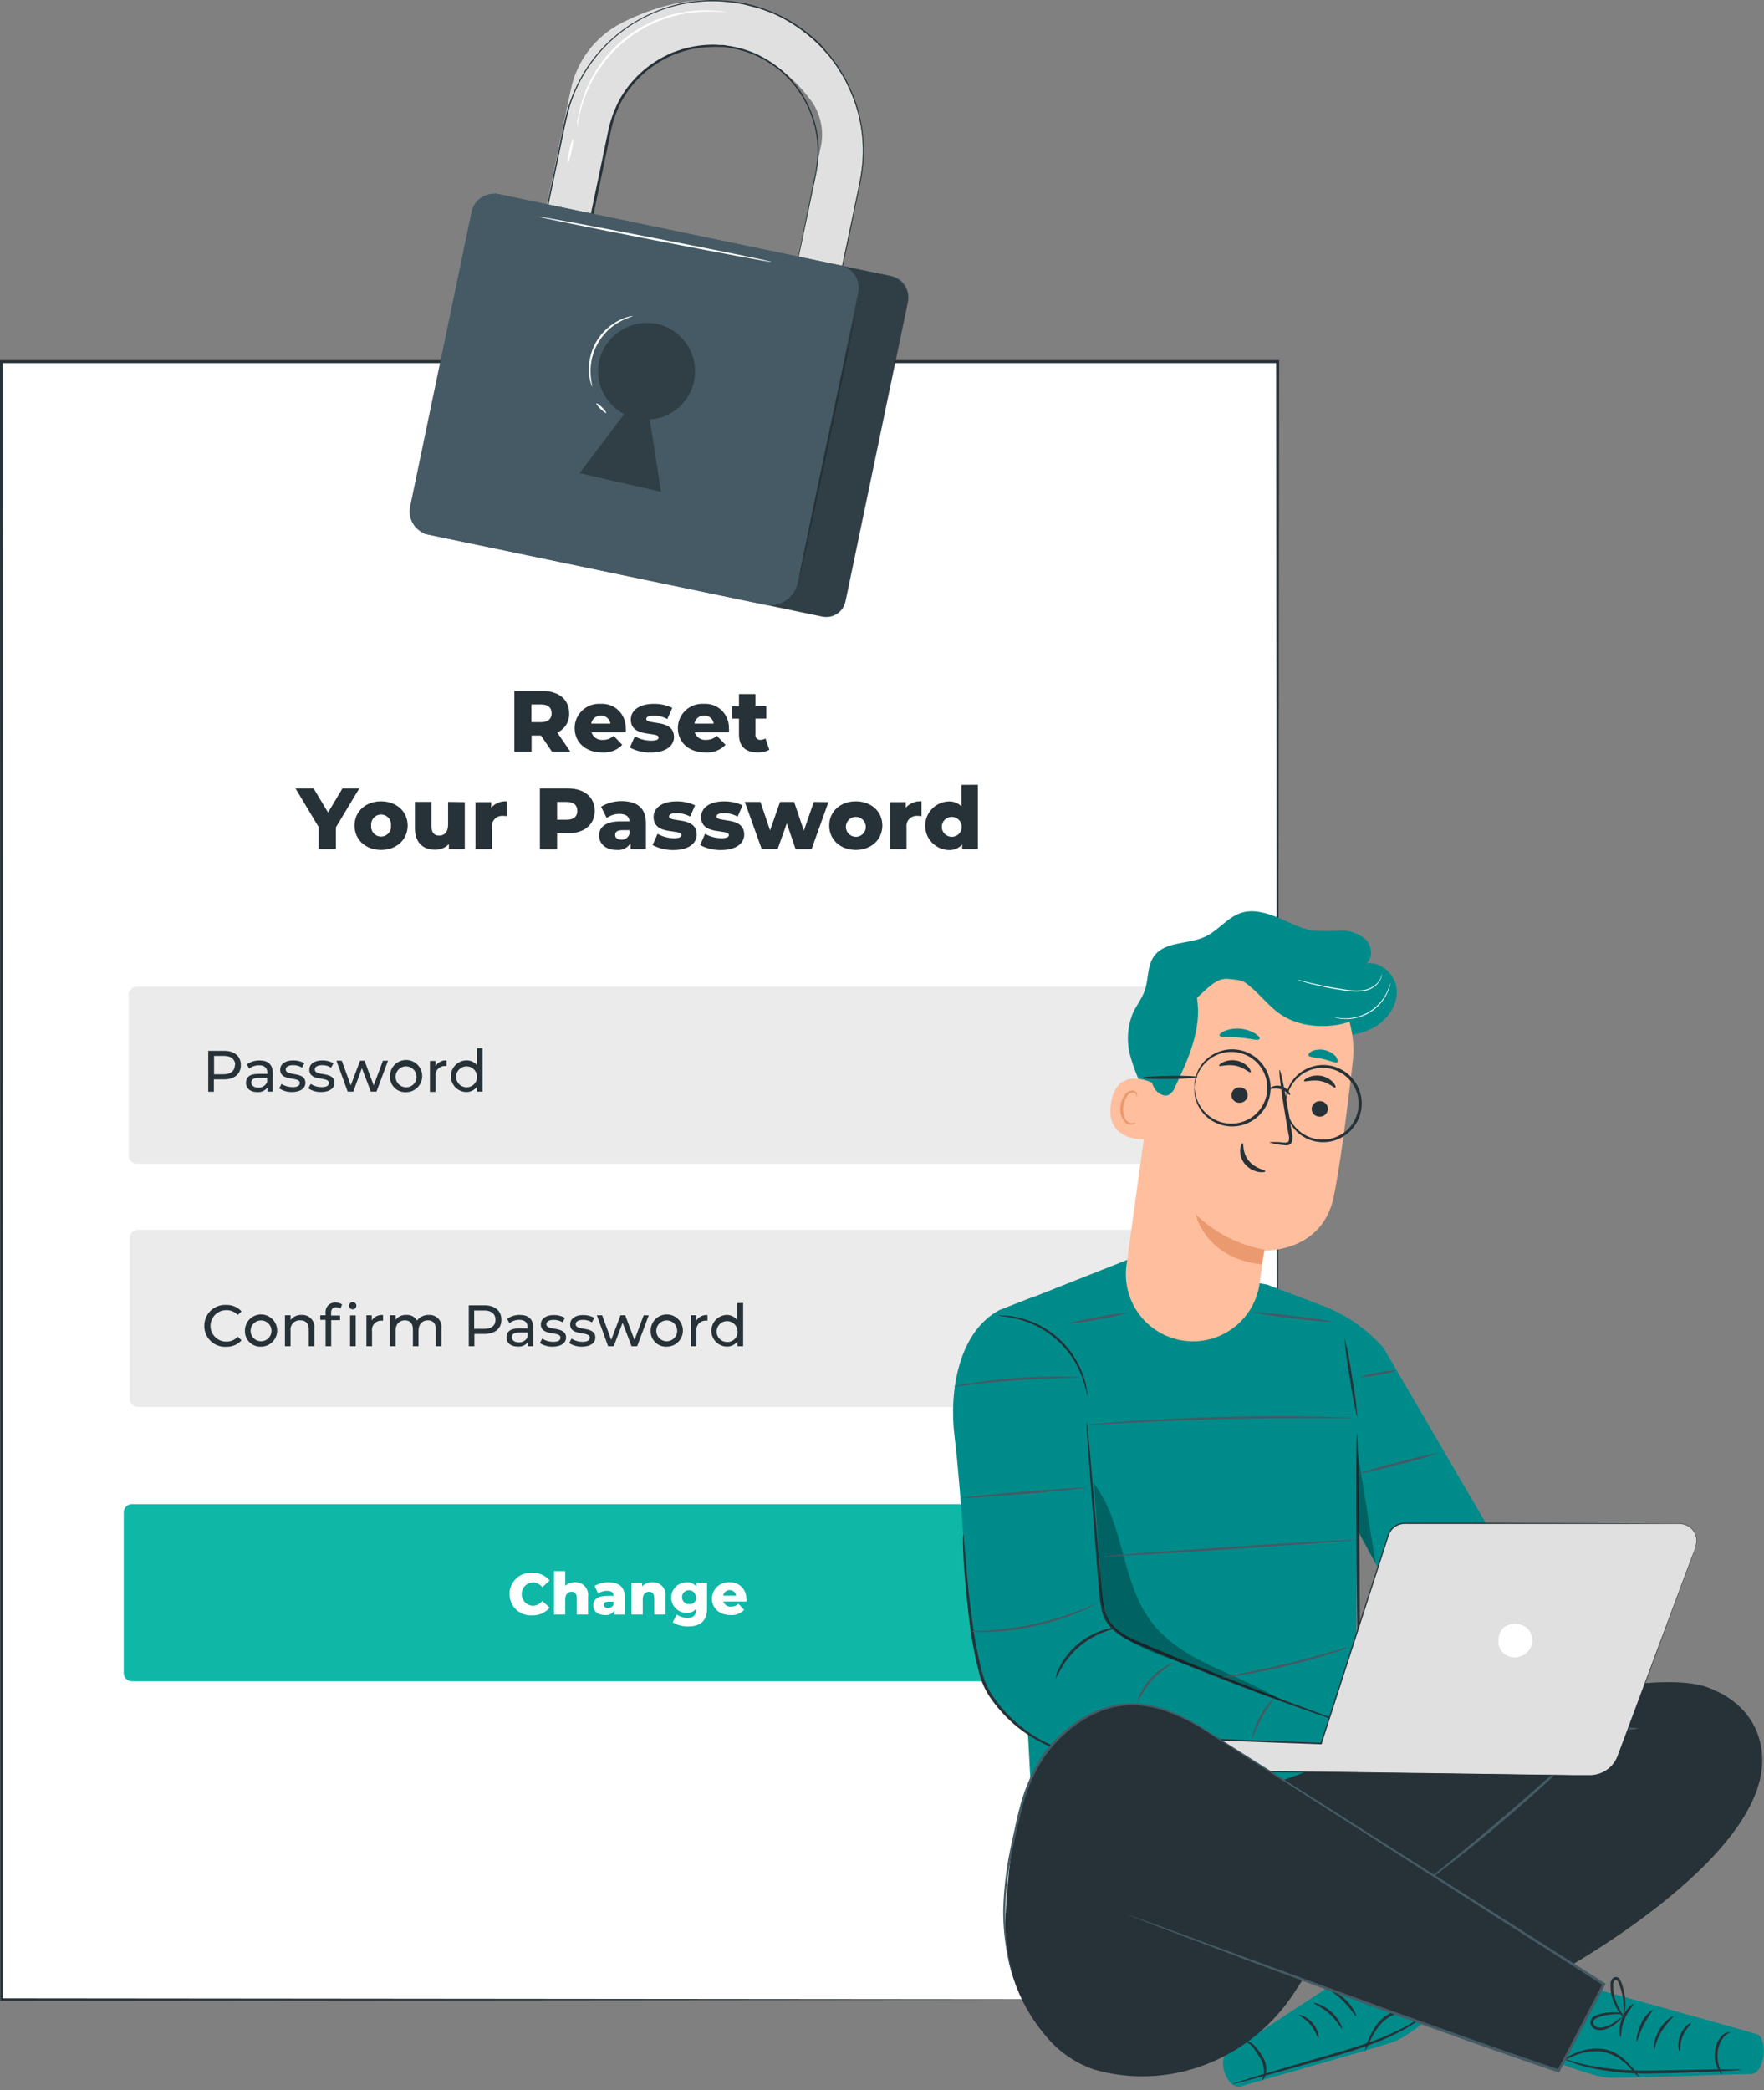 <svg width="211" height="250" viewBox="0 0 211 250" fill="none" xmlns="http://www.w3.org/2000/svg">
<rect x="0" y="0" width="211" height="250" fill="#808080" stroke="none"/>
<path d="M152.803 43.275H0.141V239.199H152.803V43.275Z" fill="white"/>
<path d="M152.803 239.192C152.803 237.813 152.736 159.556 152.642 43.275L152.803 43.43H0.148L0.323 43.255C0.323 115.931 0.323 183.409 0.323 239.172L0.175 239.031L152.83 239.172L0.175 239.32H0.034V239.172C0.034 183.409 0.034 115.931 0 43.255V43.08H0.195H152.85H153.005V43.242C152.864 159.556 152.803 237.813 152.803 239.192Z" fill="#263238"/>
<path d="M137.047 118.022H16.368C15.83 118.022 15.393 118.459 15.393 118.998V138.231C15.393 138.769 15.83 139.206 16.368 139.206H137.047C137.585 139.206 138.022 138.769 138.022 138.231V118.998C138.022 118.459 137.585 118.022 137.047 118.022Z" fill="#EBEBEB"/>
<path d="M137.168 147.115H16.489C15.951 147.115 15.514 147.551 15.514 148.09V167.323C15.514 167.862 15.951 168.298 16.489 168.298H137.168C137.706 168.298 138.143 167.862 138.143 167.323V148.09C138.143 147.551 137.706 147.115 137.168 147.115Z" fill="#EBEBEB"/>
<path d="M28.81 127.404C28.81 128.466 28.036 129.112 26.792 129.112H25.582V130.591H24.909V125.696H26.819C28.016 125.682 28.81 126.328 28.81 127.404ZM28.137 127.404C28.137 126.731 27.666 126.301 26.792 126.301H25.602V128.5H26.792C27.619 128.487 28.09 128.076 28.09 127.404H28.137Z" fill="#263238"/>
<path d="M32.622 128.339V130.578H31.984V130.094C31.843 130.279 31.657 130.425 31.444 130.519C31.231 130.613 30.998 130.652 30.766 130.632C29.926 130.632 29.421 130.181 29.421 129.536C29.421 128.89 29.805 128.453 30.914 128.453H31.977V128.318C31.977 127.754 31.647 127.424 30.982 127.424C30.556 127.42 30.141 127.56 29.805 127.821L29.529 127.316C29.972 126.996 30.509 126.831 31.055 126.846C32.044 126.839 32.622 127.323 32.622 128.339ZM31.95 129.448V128.93H30.914C30.242 128.93 30.06 129.186 30.06 129.502C30.06 129.818 30.37 130.101 30.881 130.101C31.108 130.114 31.333 130.056 31.525 129.934C31.717 129.812 31.866 129.632 31.95 129.421V129.448Z" fill="#263238"/>
<path d="M33.396 130.188L33.672 129.657C34.061 129.907 34.514 130.04 34.976 130.04C35.602 130.04 35.857 129.852 35.857 129.536C35.857 128.702 33.517 129.428 33.517 127.949C33.517 127.276 34.109 126.839 35.064 126.839C35.534 126.829 35.998 126.945 36.409 127.175L36.126 127.706C35.805 127.503 35.431 127.399 35.05 127.411C34.465 127.411 34.176 127.626 34.176 127.922C34.176 128.796 36.53 128.083 36.53 129.522C36.53 130.195 35.918 130.625 34.929 130.625C34.386 130.638 33.851 130.485 33.396 130.188Z" fill="#263238"/>
<path d="M36.879 130.188L37.162 129.657C37.548 129.908 37.999 130.041 38.46 130.04C39.085 130.04 39.341 129.852 39.341 129.536C39.341 128.702 37 129.428 37 127.949C37 127.276 37.592 126.839 38.547 126.839C39.017 126.832 39.481 126.948 39.892 127.175L39.603 127.706C39.284 127.503 38.912 127.4 38.534 127.411C37.942 127.411 37.653 127.626 37.653 127.922C37.653 128.796 40.007 128.083 40.007 129.522C40.007 130.195 39.395 130.625 38.406 130.625C37.865 130.636 37.333 130.484 36.879 130.188Z" fill="#263238"/>
<path d="M46.415 126.873L45.03 130.578H44.357L43.288 127.767L42.259 130.578H41.587L40.242 126.873H40.881L41.956 129.825L43.073 126.873H43.604L44.7 129.838L45.803 126.873H46.415Z" fill="#263238"/>
<path d="M46.644 128.749C46.637 128.366 46.745 127.989 46.953 127.668C47.161 127.346 47.46 127.093 47.812 126.942C48.164 126.791 48.553 126.748 48.929 126.818C49.306 126.889 49.653 127.07 49.926 127.339C50.2 127.607 50.387 127.951 50.464 128.326C50.541 128.701 50.505 129.091 50.36 129.446C50.215 129.8 49.968 130.104 49.65 130.318C49.332 130.531 48.957 130.645 48.574 130.645C48.32 130.657 48.066 130.617 47.829 130.526C47.592 130.436 47.376 130.297 47.194 130.119C47.013 129.941 46.87 129.727 46.776 129.491C46.681 129.256 46.636 129.003 46.644 128.749V128.749ZM49.818 128.749C49.807 128.504 49.725 128.267 49.581 128.068C49.437 127.87 49.238 127.718 49.008 127.632C48.779 127.545 48.529 127.529 48.289 127.583C48.05 127.638 47.833 127.762 47.663 127.939C47.494 128.117 47.38 128.34 47.337 128.582C47.294 128.823 47.323 129.072 47.42 129.298C47.517 129.523 47.678 129.715 47.883 129.849C48.088 129.983 48.329 130.055 48.574 130.053C48.744 130.058 48.912 130.026 49.069 129.961C49.226 129.897 49.368 129.8 49.485 129.677C49.602 129.554 49.692 129.408 49.75 129.248C49.807 129.088 49.83 128.918 49.818 128.749V128.749Z" fill="#263238"/>
<path d="M53.423 126.839V127.512H53.268C53.104 127.501 52.94 127.527 52.787 127.588C52.634 127.649 52.497 127.743 52.385 127.863C52.273 127.983 52.189 128.127 52.139 128.284C52.09 128.44 52.075 128.606 52.098 128.769V130.612H51.425V126.906H52.098V127.525C52.233 127.299 52.429 127.115 52.663 126.994C52.897 126.873 53.16 126.819 53.423 126.839V126.839Z" fill="#263238"/>
<path d="M57.727 125.386V130.578H57.054V129.993C56.899 130.2 56.695 130.366 56.46 130.476C56.226 130.586 55.968 130.638 55.709 130.625C55.227 130.596 54.773 130.384 54.442 130.033C54.11 129.681 53.926 129.216 53.926 128.732C53.926 128.249 54.11 127.784 54.442 127.432C54.773 127.08 55.227 126.868 55.709 126.839C55.962 126.819 56.217 126.86 56.451 126.958C56.685 127.056 56.892 127.209 57.054 127.404V125.386H57.727ZM57.054 128.749C57.044 128.504 56.962 128.268 56.818 128.069C56.674 127.871 56.475 127.719 56.246 127.632C56.017 127.546 55.767 127.529 55.528 127.583C55.289 127.637 55.071 127.76 54.902 127.937C54.732 128.114 54.618 128.337 54.574 128.578C54.53 128.819 54.558 129.068 54.654 129.293C54.75 129.518 54.91 129.711 55.114 129.846C55.319 129.981 55.558 130.053 55.803 130.054C55.974 130.058 56.142 130.026 56.3 129.961C56.457 129.897 56.599 129.8 56.717 129.677C56.834 129.554 56.925 129.408 56.983 129.249C57.041 129.089 57.066 128.919 57.054 128.749V128.749Z" fill="#263238"/>
<path d="M24.438 158.594C24.433 158.256 24.498 157.92 24.628 157.608C24.757 157.295 24.95 157.013 25.193 156.778C25.436 156.543 25.725 156.36 26.042 156.241C26.358 156.122 26.696 156.069 27.034 156.086C27.38 156.072 27.726 156.134 28.046 156.266C28.366 156.399 28.654 156.599 28.89 156.852L28.44 157.29C28.264 157.101 28.05 156.952 27.812 156.852C27.575 156.753 27.319 156.705 27.061 156.711C26.562 156.711 26.083 156.91 25.73 157.263C25.376 157.616 25.178 158.095 25.178 158.594C25.178 159.094 25.376 159.572 25.73 159.926C26.083 160.279 26.562 160.477 27.061 160.477C27.32 160.483 27.577 160.433 27.814 160.331C28.052 160.229 28.265 160.077 28.44 159.885L28.89 160.329C28.653 160.584 28.364 160.784 28.043 160.916C27.721 161.048 27.375 161.11 27.027 161.096C26.691 161.111 26.354 161.058 26.039 160.939C25.723 160.82 25.436 160.638 25.193 160.403C24.951 160.169 24.759 159.888 24.629 159.577C24.499 159.266 24.434 158.931 24.438 158.594V158.594Z" fill="#263238"/>
<path d="M29.294 159.186C29.287 158.803 29.394 158.427 29.602 158.105C29.81 157.784 30.108 157.531 30.46 157.38C30.812 157.228 31.2 157.185 31.577 157.255C31.953 157.325 32.3 157.505 32.574 157.773C32.847 158.041 33.035 158.384 33.113 158.759C33.191 159.134 33.156 159.523 33.012 159.878C32.868 160.233 32.621 160.537 32.304 160.751C31.987 160.966 31.613 161.081 31.23 161.082C30.976 161.094 30.722 161.054 30.485 160.963C30.247 160.873 30.03 160.734 29.849 160.556C29.667 160.378 29.524 160.165 29.428 159.929C29.333 159.693 29.287 159.44 29.294 159.186V159.186ZM32.474 159.186C32.474 158.854 32.343 158.536 32.108 158.301C31.874 158.067 31.555 157.935 31.224 157.935C30.892 157.935 30.574 158.067 30.339 158.301C30.105 158.536 29.973 158.854 29.973 159.186C29.973 159.518 30.105 159.836 30.339 160.07C30.574 160.305 30.892 160.437 31.224 160.437C31.555 160.437 31.874 160.305 32.108 160.07C32.343 159.836 32.474 159.518 32.474 159.186V159.186Z" fill="#263238"/>
<path d="M37.599 158.91V161.029H36.927V159.011C36.927 158.285 36.563 157.928 35.931 157.928C35.769 157.915 35.605 157.938 35.453 157.996C35.3 158.054 35.163 158.145 35.05 158.263C34.937 158.381 34.852 158.523 34.801 158.678C34.75 158.833 34.734 158.997 34.755 159.159V161.029H34.082V157.323H34.755V157.881C34.914 157.68 35.119 157.521 35.353 157.417C35.588 157.312 35.844 157.266 36.099 157.283C36.31 157.272 36.521 157.308 36.717 157.388C36.912 157.468 37.088 157.589 37.231 157.745C37.374 157.9 37.481 158.085 37.545 158.286C37.609 158.488 37.627 158.701 37.599 158.91V158.91Z" fill="#263238"/>
<path d="M40.168 155.81C40.435 155.798 40.7 155.873 40.921 156.025L40.719 156.536C40.57 156.423 40.388 156.362 40.201 156.362C39.804 156.362 39.603 156.583 39.603 157.034V157.357H40.679V157.908H39.616V161.029H38.944V157.875H38.312V157.323H38.944V156.994C38.932 156.832 38.956 156.669 39.014 156.518C39.072 156.366 39.162 156.229 39.279 156.116C39.396 156.003 39.536 155.917 39.689 155.864C39.843 155.811 40.006 155.793 40.168 155.81ZM41.755 156.187C41.755 156.127 41.767 156.068 41.79 156.014C41.813 155.959 41.847 155.909 41.889 155.868C41.932 155.827 41.983 155.794 42.038 155.773C42.093 155.751 42.153 155.741 42.212 155.743C42.297 155.747 42.379 155.776 42.448 155.826C42.517 155.876 42.57 155.945 42.6 156.025C42.631 156.104 42.637 156.191 42.618 156.275C42.6 156.358 42.557 156.434 42.496 156.493C42.435 156.553 42.358 156.593 42.274 156.609C42.19 156.625 42.104 156.616 42.025 156.583C41.946 156.551 41.878 156.496 41.83 156.425C41.782 156.355 41.756 156.272 41.755 156.187ZM41.876 157.337H42.548V161.029H41.876V157.337Z" fill="#263238"/>
<path d="M45.817 157.296V157.969H45.662C45.499 157.958 45.336 157.984 45.184 158.044C45.032 158.105 44.895 158.198 44.784 158.318C44.672 158.438 44.589 158.581 44.54 158.737C44.49 158.893 44.476 159.057 44.499 159.219V161.028H43.826V157.323H44.465V157.942C44.608 157.719 44.81 157.541 45.049 157.427C45.288 157.313 45.554 157.268 45.817 157.296V157.296Z" fill="#263238"/>
<path d="M52.804 158.91V161.028H52.132V159.011C52.132 158.285 51.782 157.928 51.17 157.928C50.558 157.928 50.06 158.352 50.06 159.159V161.028H49.388V159.011C49.388 158.285 49.038 157.928 48.426 157.928C47.814 157.928 47.316 158.352 47.316 159.159V161.028H46.644V157.323H47.316V157.874C47.464 157.678 47.658 157.521 47.881 157.418C48.104 157.314 48.349 157.268 48.594 157.283C48.85 157.26 49.107 157.312 49.335 157.431C49.562 157.55 49.751 157.732 49.879 157.955C50.044 157.735 50.261 157.558 50.511 157.441C50.761 157.323 51.036 157.269 51.311 157.283C51.522 157.271 51.733 157.305 51.929 157.385C52.125 157.464 52.301 157.586 52.444 157.742C52.587 157.898 52.693 158.084 52.755 158.286C52.818 158.488 52.834 158.701 52.804 158.91V158.91Z" fill="#263238"/>
<path d="M59.973 157.854C59.973 158.917 59.199 159.556 57.955 159.556H56.745V161.028H56.072V156.133H57.982C59.199 156.146 59.973 156.785 59.973 157.854ZM59.267 157.854C59.267 157.182 58.803 156.751 57.922 156.751H56.718V158.95H57.908C58.803 158.95 59.267 158.554 59.267 157.854V157.854Z" fill="#263238"/>
<path d="M63.779 158.803V161.028H63.147V160.538C63.005 160.721 62.819 160.866 62.606 160.959C62.393 161.051 62.161 161.089 61.929 161.069C61.089 161.069 60.584 160.625 60.584 159.979C60.584 159.334 60.968 158.897 62.071 158.897H63.106V158.762C63.106 158.197 62.783 157.868 62.118 157.868C61.692 157.864 61.278 158.004 60.941 158.265L60.658 157.76C61.102 157.435 61.642 157.267 62.192 157.283C63.227 157.296 63.779 157.787 63.779 158.803ZM63.106 159.905V159.388H62.071C61.398 159.388 61.223 159.65 61.223 159.966C61.223 160.282 61.526 160.564 62.037 160.564C62.262 160.582 62.487 160.528 62.679 160.41C62.872 160.291 63.021 160.115 63.106 159.905Z" fill="#263238"/>
<path d="M64.579 160.652L64.855 160.12C65.244 160.371 65.697 160.504 66.159 160.504C66.778 160.504 67.04 160.315 67.04 159.999C67.04 159.166 64.693 159.885 64.693 158.412C64.693 157.74 65.292 157.296 66.24 157.296C66.71 157.289 67.174 157.405 67.585 157.632L67.296 158.163C66.975 157.965 66.604 157.865 66.227 157.874C65.642 157.874 65.353 158.09 65.353 158.385C65.353 159.26 67.706 158.547 67.706 159.986C67.706 160.658 67.088 161.082 66.099 161.082C65.561 161.094 65.031 160.944 64.579 160.652V160.652Z" fill="#263238"/>
<path d="M68.083 160.652L68.359 160.12C68.748 160.371 69.201 160.504 69.663 160.504C70.282 160.504 70.544 160.315 70.544 159.999C70.544 159.166 68.197 159.885 68.197 158.412C68.197 157.74 68.796 157.296 69.744 157.296C70.214 157.289 70.678 157.405 71.089 157.632L70.8 158.163C70.479 157.965 70.108 157.865 69.731 157.874C69.145 157.874 68.856 158.09 68.856 158.385C68.856 159.26 71.21 158.547 71.21 159.986C71.21 160.658 70.591 161.082 69.603 161.082C69.064 161.094 68.535 160.944 68.083 160.652V160.652Z" fill="#263238"/>
<path d="M77.599 157.336L76.213 161.028H75.541L74.472 158.217L73.409 161.028H72.737L71.392 157.323H72.024L73.106 160.275L74.223 157.323H74.788L75.891 160.288L76.993 157.323L77.599 157.336Z" fill="#263238"/>
<path d="M77.828 159.186C77.821 158.803 77.928 158.426 78.136 158.105C78.344 157.783 78.643 157.53 78.995 157.379C79.347 157.228 79.737 157.185 80.113 157.255C80.49 157.326 80.837 157.507 81.11 157.776C81.383 158.044 81.57 158.388 81.648 158.763C81.725 159.138 81.689 159.528 81.544 159.883C81.399 160.237 81.151 160.541 80.833 160.755C80.515 160.968 80.141 161.082 79.758 161.082C79.504 161.094 79.25 161.054 79.013 160.963C78.775 160.873 78.559 160.734 78.378 160.556C78.197 160.378 78.054 160.164 77.959 159.929C77.865 159.693 77.82 159.44 77.828 159.186V159.186ZM81.002 159.186C81.002 158.854 80.87 158.536 80.635 158.301C80.401 158.067 80.083 157.935 79.751 157.935C79.419 157.935 79.101 158.067 78.866 158.301C78.632 158.536 78.5 158.854 78.5 159.186C78.5 159.518 78.632 159.836 78.866 160.07C79.101 160.305 79.419 160.437 79.751 160.437C80.083 160.437 80.401 160.305 80.635 160.07C80.87 159.836 81.002 159.518 81.002 159.186V159.186Z" fill="#263238"/>
<path d="M84.626 157.296V157.969H84.472C84.308 157.957 84.144 157.982 83.991 158.042C83.838 158.102 83.701 158.195 83.588 158.315C83.476 158.435 83.392 158.579 83.343 158.735C83.293 158.891 83.279 159.057 83.301 159.219V161.028H82.629V157.323H83.301V157.942C83.442 157.723 83.64 157.547 83.873 157.433C84.107 157.32 84.367 157.272 84.626 157.296V157.296Z" fill="#263238"/>
<path d="M88.89 155.85V161.029H88.217V160.443C88.063 160.651 87.859 160.817 87.624 160.926C87.389 161.035 87.131 161.084 86.872 161.069C86.39 161.04 85.936 160.828 85.605 160.476C85.273 160.124 85.089 159.659 85.089 159.176C85.089 158.692 85.273 158.227 85.605 157.875C85.936 157.524 86.39 157.312 86.872 157.283C87.12 157.272 87.366 157.321 87.591 157.425C87.815 157.53 88.012 157.686 88.164 157.881V155.864L88.89 155.85ZM88.217 159.213C88.206 158.968 88.122 158.732 87.977 158.534C87.832 158.337 87.633 158.186 87.403 158.101C87.174 158.015 86.924 157.999 86.685 158.055C86.446 158.11 86.229 158.235 86.061 158.412C85.892 158.59 85.779 158.814 85.736 159.055C85.694 159.296 85.723 159.545 85.82 159.77C85.917 159.995 86.078 160.186 86.283 160.32C86.488 160.454 86.728 160.525 86.973 160.524C87.147 160.53 87.319 160.498 87.479 160.432C87.64 160.365 87.784 160.265 87.902 160.139C88.021 160.012 88.111 159.861 88.166 159.697C88.222 159.533 88.241 159.358 88.224 159.186L88.217 159.213Z" fill="#263238"/>
<path d="M136.448 179.919H15.776C15.238 179.919 14.801 180.355 14.801 180.894V200.127C14.801 200.666 15.238 201.102 15.776 201.102H136.448C136.987 201.102 137.423 200.666 137.423 200.127V180.894C137.423 180.355 136.987 179.919 136.448 179.919Z" fill="#0FB7A6"/>
<path d="M60.948 190.672C60.945 190.324 61.014 189.98 61.151 189.661C61.287 189.342 61.487 189.054 61.74 188.815C61.992 188.577 62.291 188.393 62.617 188.275C62.944 188.157 63.291 188.107 63.638 188.13C64.036 188.11 64.433 188.183 64.798 188.343C65.164 188.503 65.487 188.745 65.743 189.051L64.862 189.851C64.728 189.671 64.553 189.525 64.352 189.425C64.151 189.324 63.93 189.272 63.705 189.273C63.35 189.298 63.017 189.456 62.775 189.716C62.532 189.976 62.397 190.319 62.397 190.675C62.397 191.031 62.532 191.374 62.775 191.634C63.017 191.894 63.35 192.053 63.705 192.077C63.929 192.076 64.15 192.023 64.351 191.923C64.552 191.823 64.726 191.678 64.862 191.499L65.743 192.299C65.486 192.604 65.162 192.845 64.797 193.005C64.433 193.164 64.036 193.238 63.638 193.22C63.291 193.243 62.943 193.193 62.616 193.075C62.289 192.956 61.99 192.772 61.737 192.533C61.485 192.293 61.284 192.005 61.148 191.684C61.013 191.364 60.944 191.019 60.948 190.672V190.672Z" fill="white"/>
<path d="M70.336 190.954V193.126H68.991V191.169C68.991 190.625 68.749 190.396 68.365 190.396C67.982 190.396 67.612 190.658 67.612 191.29V193.126H66.267V187.928H67.612V189.683C67.923 189.403 68.33 189.253 68.749 189.266C68.97 189.249 69.193 189.282 69.4 189.362C69.608 189.442 69.794 189.568 69.947 189.73C70.099 189.892 70.213 190.086 70.28 190.298C70.348 190.51 70.367 190.734 70.336 190.954V190.954Z" fill="white"/>
<path d="M74.727 191.015V193.127H73.49V192.636C73.375 192.826 73.209 192.979 73.009 193.076C72.81 193.174 72.587 193.213 72.367 193.187C71.459 193.187 70.955 192.676 70.955 192.017C70.955 191.358 71.466 190.887 72.642 190.887H73.396C73.396 190.497 73.113 190.282 72.589 190.282C72.22 190.283 71.861 190.398 71.56 190.611L71.116 189.71C71.622 189.409 72.202 189.255 72.79 189.266C74.021 189.273 74.727 189.811 74.727 191.015ZM73.382 191.909V191.58H72.811C72.38 191.58 72.226 191.728 72.226 191.963C72.226 192.199 72.414 192.346 72.723 192.346C72.867 192.355 73.011 192.318 73.132 192.239C73.253 192.16 73.346 192.045 73.396 191.909H73.382Z" fill="white"/>
<path d="M79.603 190.954V193.126H78.258V191.169C78.258 190.625 78.022 190.396 77.639 190.396C77.256 190.396 76.879 190.658 76.879 191.29V193.126H75.534V189.333H76.799V189.744C76.956 189.586 77.144 189.462 77.351 189.38C77.558 189.298 77.78 189.259 78.002 189.266C78.225 189.247 78.449 189.278 78.658 189.357C78.867 189.436 79.056 189.562 79.21 189.724C79.363 189.886 79.479 190.081 79.547 190.294C79.615 190.507 79.634 190.733 79.603 190.954V190.954Z" fill="white"/>
<path d="M84.572 189.334V192.434C84.572 193.866 83.759 194.546 82.346 194.546C81.683 194.569 81.028 194.396 80.463 194.048L80.948 193.12C81.322 193.383 81.768 193.524 82.225 193.523C82.938 193.523 83.241 193.201 83.241 192.609V192.481C83.098 192.634 82.924 192.753 82.729 192.83C82.535 192.906 82.326 192.939 82.118 192.925C81.633 192.925 81.167 192.732 80.824 192.389C80.481 192.046 80.289 191.581 80.289 191.096C80.289 190.61 80.481 190.145 80.824 189.802C81.167 189.459 81.633 189.266 82.118 189.266C82.344 189.25 82.571 189.289 82.778 189.38C82.986 189.472 83.168 189.613 83.308 189.791V189.334H84.572ZM83.227 191.096C83.238 190.93 83.199 190.765 83.115 190.622C83.031 190.479 82.906 190.365 82.756 190.294C82.606 190.223 82.438 190.199 82.274 190.225C82.111 190.25 81.958 190.324 81.837 190.438C81.716 190.551 81.632 190.698 81.595 190.86C81.559 191.021 81.572 191.19 81.632 191.345C81.693 191.499 81.799 191.631 81.936 191.725C82.073 191.818 82.234 191.869 82.4 191.869C82.511 191.886 82.623 191.878 82.73 191.847C82.838 191.815 82.936 191.761 83.02 191.687C83.104 191.613 83.171 191.522 83.216 191.42C83.261 191.318 83.283 191.207 83.281 191.096H83.227Z" fill="white"/>
<path d="M89.28 191.566H86.522C86.585 191.759 86.712 191.925 86.882 192.035C87.052 192.146 87.255 192.194 87.457 192.172C87.781 192.181 88.095 192.063 88.331 191.842L89.004 192.568C88.797 192.785 88.544 192.954 88.263 193.061C87.983 193.168 87.682 193.211 87.383 193.187C86.038 193.187 85.157 192.353 85.157 191.217C85.159 190.949 85.215 190.684 85.322 190.439C85.429 190.193 85.586 189.972 85.782 189.79C85.978 189.607 86.209 189.466 86.461 189.376C86.713 189.286 86.981 189.249 87.249 189.266C87.514 189.249 87.78 189.288 88.029 189.38C88.279 189.473 88.506 189.616 88.696 189.802C88.887 189.988 89.036 190.212 89.134 190.459C89.232 190.706 89.277 190.971 89.266 191.237C89.333 191.331 89.286 191.459 89.28 191.566ZM86.502 190.86H88.056C88.026 190.676 87.931 190.508 87.789 190.387C87.647 190.265 87.466 190.199 87.279 190.199C87.092 190.199 86.911 190.265 86.769 190.387C86.627 190.508 86.532 190.676 86.502 190.86Z" fill="white"/>
<path d="M64.707 87.982H63.584V89.912H61.526V82.643H64.849C66.832 82.643 68.083 83.672 68.083 85.333C68.101 85.814 67.975 86.289 67.721 86.697C67.467 87.106 67.097 87.429 66.657 87.626L68.224 89.912H66.025L64.707 87.982ZM64.707 84.263H63.564V86.382H64.707C65.555 86.382 65.985 85.992 65.985 85.326C65.985 84.66 65.575 84.263 64.727 84.263H64.707Z" fill="#263238"/>
<path d="M74.842 87.599H70.753C70.841 87.88 71.022 88.123 71.266 88.287C71.511 88.451 71.805 88.526 72.098 88.5C72.336 88.509 72.573 88.47 72.796 88.386C73.019 88.301 73.223 88.173 73.396 88.009L74.431 89.092C74.124 89.41 73.75 89.657 73.336 89.815C72.922 89.973 72.479 90.038 72.037 90.007C70.02 90.007 68.735 88.769 68.735 87.088C68.735 86.691 68.817 86.297 68.975 85.933C69.133 85.569 69.364 85.24 69.654 84.969C69.944 84.697 70.287 84.488 70.661 84.354C71.035 84.22 71.432 84.164 71.829 84.189C72.223 84.163 72.619 84.219 72.99 84.355C73.362 84.491 73.7 84.704 73.984 84.979C74.268 85.254 74.491 85.586 74.639 85.953C74.787 86.319 74.856 86.713 74.842 87.108C74.875 87.256 74.855 87.438 74.842 87.599ZM70.719 86.557H73.026C72.979 86.285 72.838 86.038 72.627 85.86C72.416 85.682 72.149 85.584 71.873 85.584C71.596 85.584 71.329 85.682 71.118 85.86C70.907 86.038 70.766 86.285 70.719 86.557V86.557Z" fill="#263238"/>
<path d="M75.339 89.422L75.931 88.077C76.53 88.414 77.206 88.592 77.894 88.594C78.567 88.594 78.775 88.447 78.775 88.211C78.775 87.451 75.453 88.312 75.453 86.059C75.453 85.003 76.428 84.19 78.197 84.19C78.964 84.175 79.723 84.338 80.416 84.667L79.824 86.012C79.328 85.738 78.77 85.597 78.204 85.602C77.531 85.602 77.302 85.783 77.302 85.992C77.302 86.772 80.618 85.931 80.618 88.164C80.618 89.2 79.663 90.013 77.834 90.013C76.966 90.028 76.108 89.825 75.339 89.422V89.422Z" fill="#263238"/>
<path d="M87.188 87.599H83.1C83.188 87.879 83.37 88.121 83.614 88.285C83.859 88.449 84.151 88.525 84.445 88.5C84.683 88.509 84.92 88.47 85.143 88.386C85.366 88.301 85.57 88.173 85.742 88.009L86.785 89.092C86.475 89.41 86.1 89.657 85.686 89.815C85.271 89.973 84.827 90.038 84.384 90.007C82.367 90.007 81.082 88.769 81.082 87.088C81.082 86.691 81.164 86.297 81.322 85.933C81.48 85.569 81.711 85.24 82.001 84.969C82.291 84.697 82.633 84.488 83.007 84.354C83.382 84.22 83.779 84.164 84.175 84.189C84.57 84.163 84.966 84.219 85.337 84.355C85.708 84.491 86.047 84.704 86.331 84.979C86.615 85.254 86.838 85.586 86.986 85.953C87.133 86.319 87.202 86.713 87.188 87.108C87.222 87.256 87.202 87.438 87.188 87.599ZM83.066 86.557H85.373C85.337 86.281 85.199 86.029 84.986 85.85C84.773 85.672 84.5 85.581 84.223 85.595C83.945 85.584 83.673 85.676 83.459 85.854C83.246 86.031 83.106 86.282 83.066 86.557Z" fill="#263238"/>
<path d="M92.024 89.684C91.612 89.909 91.148 90.02 90.679 90.007C89.233 90.007 88.392 89.334 88.392 87.855V85.965H87.572V84.492H88.392V83.019H90.363V84.486H91.654V85.958H90.363V87.828C90.347 87.913 90.351 88 90.374 88.083C90.397 88.166 90.439 88.242 90.496 88.307C90.553 88.372 90.624 88.423 90.703 88.456C90.782 88.49 90.868 88.505 90.954 88.5C91.169 88.503 91.38 88.442 91.56 88.326L92.024 89.684Z" fill="#263238"/>
<path d="M40.175 98.964V101.574H38.117V98.931L35.346 94.304H37.512L39.24 97.189L40.962 94.304H42.979L40.175 98.964Z" fill="#263238"/>
<path d="M42.407 98.749C42.407 97.054 43.752 95.851 45.581 95.851C47.411 95.851 48.762 97.054 48.762 98.749C48.762 100.444 47.417 101.668 45.581 101.668C43.745 101.668 42.407 100.45 42.407 98.749ZM46.765 98.749C46.783 98.583 46.765 98.415 46.714 98.256C46.663 98.097 46.578 97.951 46.467 97.827C46.355 97.703 46.218 97.603 46.066 97.535C45.913 97.468 45.748 97.432 45.581 97.432C45.414 97.432 45.249 97.468 45.097 97.535C44.944 97.603 44.808 97.703 44.696 97.827C44.584 97.951 44.5 98.097 44.449 98.256C44.398 98.415 44.38 98.583 44.398 98.749C44.38 98.915 44.398 99.083 44.449 99.242C44.5 99.401 44.584 99.547 44.696 99.671C44.808 99.795 44.944 99.895 45.097 99.963C45.249 100.031 45.414 100.066 45.581 100.066C45.748 100.066 45.913 100.031 46.066 99.963C46.218 99.895 46.355 99.795 46.467 99.671C46.578 99.547 46.663 99.401 46.714 99.242C46.765 99.083 46.783 98.915 46.765 98.749Z" fill="#263238"/>
<path d="M55.595 95.945V101.574H53.692V100.968C53.475 101.191 53.214 101.367 52.926 101.483C52.637 101.598 52.328 101.652 52.017 101.641C50.672 101.641 49.63 100.847 49.63 99.065V95.918H51.6V98.742C51.6 99.617 51.943 99.953 52.535 99.953C53.127 99.953 53.598 99.57 53.598 98.608V95.918L55.595 95.945Z" fill="#263238"/>
<path d="M60.632 95.85V97.626C60.485 97.606 60.336 97.595 60.188 97.592C60.002 97.573 59.815 97.597 59.64 97.66C59.465 97.724 59.307 97.827 59.177 97.961C59.048 98.096 58.95 98.257 58.892 98.434C58.834 98.612 58.818 98.8 58.843 98.984V101.573H56.873V95.945H58.749V96.617C58.983 96.354 59.275 96.147 59.601 96.014C59.928 95.882 60.28 95.826 60.632 95.85V95.85Z" fill="#263238"/>
<path d="M71.136 96.994C71.136 98.641 69.885 99.684 67.901 99.684H66.637V101.587H64.579V94.304H67.901C69.885 94.304 71.136 95.333 71.136 96.994ZM69.058 96.994C69.058 96.321 68.627 95.925 67.78 95.925H66.637V98.05H67.814C68.627 98.05 69.058 97.66 69.058 96.994Z" fill="#263238"/>
<path d="M77.263 98.446V101.573H75.427V100.847C75.256 101.129 75.009 101.356 74.713 101.502C74.417 101.647 74.086 101.705 73.759 101.668C72.414 101.668 71.661 100.908 71.661 99.933C71.661 98.957 72.421 98.251 74.169 98.251H75.285C75.285 97.68 74.875 97.357 74.095 97.357C73.548 97.357 73.015 97.526 72.569 97.841L71.896 96.496C72.646 96.048 73.504 95.816 74.377 95.824C76.213 95.851 77.263 96.658 77.263 98.446ZM75.285 99.791V99.3H74.438C73.806 99.3 73.577 99.529 73.577 99.872C73.577 100.215 73.846 100.444 74.31 100.444C74.525 100.455 74.738 100.394 74.914 100.271C75.091 100.148 75.221 99.97 75.285 99.764V99.791Z" fill="#263238"/>
<path d="M78.062 101.083L78.654 99.738C79.252 100.081 79.929 100.262 80.618 100.262C81.29 100.262 81.499 100.114 81.499 99.879C81.499 99.119 78.177 99.98 78.177 97.727C78.177 96.664 79.152 95.857 80.914 95.857C81.683 95.842 82.445 96.005 83.14 96.335L82.548 97.68C82.052 97.405 81.494 97.261 80.927 97.263C80.255 97.263 80.026 97.451 80.026 97.66C80.026 98.44 83.335 97.599 83.335 99.832C83.335 100.868 82.38 101.681 80.551 101.681C79.684 101.694 78.828 101.489 78.062 101.083V101.083Z" fill="#263238"/>
<path d="M83.745 101.083L84.337 99.738C84.932 100.08 85.607 100.261 86.294 100.262C86.966 100.262 87.181 100.114 87.181 99.879C87.181 99.119 83.859 99.98 83.859 97.727C83.859 96.664 84.835 95.857 86.597 95.857C87.365 95.843 88.127 96.006 88.822 96.335L88.231 97.68C87.734 97.406 87.177 97.263 86.61 97.263C85.937 97.263 85.702 97.451 85.702 97.66C85.702 98.44 89.017 97.599 89.017 99.832C89.017 100.867 88.062 101.681 86.233 101.681C85.367 101.695 84.511 101.489 83.745 101.083V101.083Z" fill="#263238"/>
<path d="M99.092 95.945L97.074 101.573H95.164L94.115 98.487L93.019 101.553H91.109L89.092 95.925H90.961L92.111 99.327L93.302 95.925H94.99L96.153 99.361L97.343 95.925L99.092 95.945Z" fill="#263238"/>
<path d="M99.186 98.749C99.186 97.054 100.531 95.851 102.366 95.851C104.202 95.851 105.541 97.054 105.541 98.749C105.541 100.444 104.196 101.668 102.366 101.668C100.537 101.668 99.186 100.45 99.186 98.749ZM103.55 98.749C103.52 98.522 103.426 98.309 103.278 98.134C103.13 97.96 102.935 97.832 102.717 97.765C102.498 97.698 102.265 97.696 102.045 97.759C101.825 97.821 101.627 97.946 101.476 98.117C101.325 98.289 101.227 98.501 101.193 98.727C101.159 98.953 101.191 99.184 101.284 99.392C101.378 99.601 101.53 99.778 101.722 99.902C101.914 100.027 102.138 100.093 102.366 100.094C102.536 100.096 102.705 100.061 102.86 99.991C103.015 99.922 103.154 99.82 103.266 99.692C103.378 99.565 103.462 99.414 103.511 99.252C103.56 99.089 103.573 98.917 103.55 98.749V98.749Z" fill="#263238"/>
<path d="M110.228 95.851V97.626C110.078 97.606 109.928 97.595 109.777 97.593C109.591 97.572 109.403 97.594 109.228 97.658C109.052 97.721 108.893 97.824 108.763 97.959C108.633 98.093 108.536 98.255 108.479 98.433C108.421 98.611 108.405 98.8 108.432 98.984V101.574H106.455V95.945H108.338V96.617C108.572 96.352 108.865 96.145 109.193 96.012C109.521 95.879 109.875 95.824 110.228 95.851V95.851Z" fill="#263238"/>
<path d="M116.966 93.867V101.573H115.09V101.009C114.884 101.24 114.628 101.421 114.341 101.538C114.054 101.654 113.744 101.703 113.436 101.681C112.688 101.645 111.984 101.323 111.468 100.781C110.951 100.24 110.664 99.521 110.664 98.772C110.664 98.025 110.951 97.305 111.468 96.764C111.984 96.222 112.688 95.9 113.436 95.864C113.721 95.848 114.008 95.891 114.276 95.99C114.545 96.09 114.79 96.244 114.996 96.442V93.88L116.966 93.867ZM115.023 98.749C114.993 98.522 114.898 98.308 114.75 98.133C114.601 97.958 114.406 97.83 114.186 97.764C113.967 97.698 113.733 97.697 113.512 97.76C113.292 97.824 113.095 97.95 112.944 98.122C112.794 98.295 112.697 98.508 112.664 98.735C112.632 98.962 112.665 99.193 112.761 99.402C112.857 99.61 113.011 99.786 113.205 99.909C113.398 100.032 113.623 100.096 113.853 100.094C114.022 100.095 114.189 100.059 114.343 99.989C114.497 99.919 114.635 99.817 114.746 99.69C114.857 99.562 114.939 99.412 114.987 99.249C115.035 99.087 115.047 98.916 115.023 98.749Z" fill="#263238"/>
<path d="M96.845 50.626L91.532 49.523L98.257 17.169C98.507 15.473 98.135 13.743 97.208 12.301C88.742 0.579 74.969 5.34 72.857 15.468L66.805 44.385L61.492 43.276L68.278 10.713C68.627 9.029 69.348 7.443 70.386 6.072C71.425 4.701 72.756 3.578 74.283 2.785C91.391 -6.032 105.749 7.674 102.823 21.722L96.845 50.626Z" fill="#E0E0E0"/>
<path d="M96.845 50.626C96.845 50.626 96.879 50.424 96.959 50.047C97.04 49.671 97.148 49.099 97.296 48.366L98.641 41.931C99.219 39.14 99.918 35.73 100.732 31.769L102.077 25.434C102.494 23.188 103.187 20.834 103.213 18.292C103.254 15.631 102.688 12.996 101.559 10.586C101.411 10.276 101.27 9.954 101.115 9.644L100.577 8.736C100.211 8.128 99.809 7.542 99.374 6.981C99.158 6.685 98.903 6.43 98.667 6.154C98.432 5.878 98.203 5.596 97.928 5.354C97.405 4.833 96.848 4.347 96.26 3.901C95.067 2.967 93.761 2.188 92.373 1.581L91.29 1.178L90.678 0.976L90.113 0.828L88.977 0.532C88.587 0.445 88.197 0.404 87.807 0.337C84.563 -0.146 81.249 0.278 78.23 1.561C75.834 2.579 73.69 4.109 71.947 6.043C70.205 7.977 68.906 10.269 68.143 12.758C67.652 14.473 67.336 16.268 66.953 18.057C65.46 25.233 63.906 32.664 62.326 40.249C62.111 41.265 61.902 42.267 61.694 43.282L61.593 43.127L66.906 44.237L66.758 44.338C67.955 38.588 69.132 32.959 70.268 27.526C70.838 24.795 71.4 22.105 71.956 19.456L72.776 15.515C73.065 14.213 73.535 12.959 74.175 11.79C75.472 9.532 77.423 7.722 79.77 6.598C80.06 6.47 80.335 6.315 80.638 6.215L81.526 5.905C82.121 5.726 82.727 5.589 83.341 5.495C83.951 5.402 84.567 5.353 85.184 5.347C85.487 5.347 85.796 5.347 86.099 5.387H86.549L87 5.461C88.183 5.623 89.338 5.951 90.429 6.436C91.484 6.922 92.472 7.541 93.368 8.279C95.082 9.726 96.388 11.597 97.154 13.706C97.895 15.68 98.11 17.811 97.78 19.893L97.659 20.639C97.612 20.881 97.558 21.124 97.511 21.366L97.208 22.805C97.006 23.753 96.811 24.681 96.623 25.596C95.856 29.241 95.15 32.596 94.518 35.616C93.24 41.668 92.245 46.376 91.586 49.53L91.552 49.483L95.587 50.337L96.569 50.552L96.892 50.626L96.576 50.565L95.601 50.377L91.566 49.556V49.516L94.431 35.596C95.056 32.569 95.776 29.214 96.509 25.562C96.697 24.654 96.892 23.719 97.087 22.771C97.181 22.3 97.282 21.816 97.383 21.339C97.437 21.097 97.484 20.855 97.538 20.606C97.591 20.357 97.612 20.115 97.652 19.873C97.974 17.822 97.759 15.723 97.026 13.78C96.268 11.706 94.979 9.867 93.287 8.447C92.401 7.722 91.424 7.114 90.382 6.638C89.311 6.166 88.179 5.845 87.02 5.683L86.576 5.616H86.125C85.83 5.616 85.534 5.576 85.231 5.616C84.014 5.63 82.805 5.815 81.64 6.167L80.766 6.477C80.476 6.586 80.193 6.711 79.918 6.853C77.612 7.956 75.697 9.737 74.431 11.958C73.808 13.103 73.356 14.333 73.086 15.609C72.817 16.914 72.543 18.227 72.265 19.55C71.714 22.2 71.154 24.89 70.584 27.62L67.081 44.432V44.56H66.953L61.64 43.45H61.519V43.322C61.727 42.321 61.936 41.305 62.151 40.29C63.738 32.684 65.285 25.253 66.785 18.097C67.168 16.302 67.457 14.52 67.982 12.771C68.528 11.062 69.309 9.437 70.302 7.943C72.269 5.053 75.029 2.792 78.251 1.433C81.308 0.137 84.664 -0.289 87.948 0.202C88.345 0.27 88.742 0.317 89.132 0.397L90.477 0.747L91.196 0.976L92.272 1.379L92.77 1.588C94.085 2.184 95.325 2.936 96.462 3.827C97.051 4.284 97.612 4.776 98.143 5.3C98.355 5.531 98.557 5.771 98.748 6.019C98.984 6.302 99.246 6.557 99.454 6.853C99.897 7.423 100.306 8.018 100.678 8.635L101.216 9.55C101.378 9.866 101.512 10.223 101.667 10.505C102.801 12.944 103.364 15.61 103.314 18.299C103.314 20.868 102.581 23.229 102.158 25.481C101.734 27.734 101.236 29.852 100.813 31.836C99.979 35.797 99.252 39.234 98.667 41.998C98.082 44.762 97.618 46.941 97.322 48.407L96.966 50.068C96.892 50.444 96.845 50.626 96.845 50.626Z" fill="#263238"/>
<path d="M59.2 23.133L106.66 33.022C107.313 33.158 107.885 33.548 108.251 34.106C108.617 34.664 108.745 35.344 108.609 35.997L101.111 71.983C100.988 72.576 100.633 73.097 100.126 73.429C99.619 73.761 99 73.878 98.406 73.755L50.722 63.819L59.2 23.133V23.133Z" fill="#455A64"/>
<g opacity="0.3">
<path d="M59.225 23.171L106.435 33.008C107.154 33.158 107.785 33.587 108.187 34.202C108.59 34.817 108.732 35.566 108.582 36.286L101.188 71.771C101.051 72.431 100.657 73.009 100.093 73.379C99.529 73.748 98.841 73.878 98.181 73.741L50.747 63.857L59.225 23.171V23.171Z" fill="black"/>
</g>
<path d="M59.604 23.218L100.54 31.748C101.249 31.896 101.87 32.319 102.267 32.925C102.664 33.531 102.804 34.269 102.656 34.978L95.418 69.719C95.236 70.592 94.714 71.357 93.968 71.846C93.222 72.335 92.313 72.507 91.44 72.325L51.241 63.949C50.878 63.873 50.533 63.727 50.227 63.518C49.92 63.309 49.658 63.042 49.455 62.732C49.251 62.422 49.111 62.074 49.042 61.71C48.973 61.345 48.976 60.971 49.052 60.608L56.401 25.34C56.547 24.636 56.966 24.018 57.566 23.62C58.166 23.223 58.898 23.079 59.604 23.218Z" fill="#455A64"/>
<g opacity="0.3">
<path d="M83.019 45.602C83.177 44.842 83.182 44.057 83.032 43.295C82.882 42.533 82.58 41.809 82.145 41.165C81.71 40.522 81.15 39.972 80.498 39.549C79.847 39.126 79.117 38.838 78.352 38.703C76.876 38.459 75.363 38.788 74.121 39.621C72.879 40.455 72.001 41.73 71.667 43.188C71.402 44.428 71.551 45.72 72.092 46.867C72.633 48.014 73.535 48.952 74.66 49.536L69.314 56.604L79.071 58.823L77.726 50.182C78.988 50.102 80.188 49.611 81.144 48.783C82.1 47.956 82.758 46.839 83.019 45.602V45.602Z" fill="black"/>
</g>
<path d="M95.581 69.2C95.514 69.2 96.966 62.098 98.822 53.369C100.678 44.641 102.245 37.566 102.312 37.579C102.38 37.593 100.927 44.688 99.071 53.43C97.215 62.172 95.648 69.213 95.581 69.2Z" fill="#263238"/>
<path d="M92.272 31.332C92.272 31.399 85.998 30.236 78.291 28.736C70.584 27.237 64.337 25.966 64.35 25.898C64.364 25.831 70.624 26.988 78.338 28.488C86.051 29.987 92.285 31.238 92.272 31.332Z" fill="white"/>
<path d="M70.84 46.255C70.84 46.255 70.759 46.12 70.678 45.851C70.563 45.473 70.491 45.082 70.463 44.688C70.357 43.37 70.65 42.051 71.304 40.902C71.969 39.76 72.959 38.842 74.148 38.265C74.506 38.094 74.88 37.959 75.265 37.862C75.404 37.819 75.549 37.798 75.695 37.801C75.695 37.848 75.097 37.969 74.229 38.427C73.101 39.021 72.165 39.924 71.53 41.03C70.895 42.136 70.588 43.4 70.645 44.674C70.678 45.656 70.887 46.241 70.84 46.255Z" fill="white"/>
<path d="M72.521 49.395C72.474 49.449 72.165 49.241 71.849 48.931C71.532 48.622 71.29 48.333 71.337 48.259C71.385 48.185 71.694 48.42 72.01 48.723C72.326 49.026 72.568 49.395 72.521 49.395Z" fill="white"/>
<path d="M86.879 1.474C86.879 1.474 86.529 1.474 85.897 1.406C85.001 1.35 84.101 1.366 83.207 1.454C80.264 1.72 77.458 2.816 75.114 4.615C72.769 6.413 70.984 8.841 69.966 11.615C69.654 12.45 69.409 13.309 69.233 14.184C69.112 14.802 69.058 15.152 69.038 15.152C69.028 15.067 69.028 14.982 69.038 14.897C69.038 14.729 69.038 14.48 69.125 14.164C69.269 13.275 69.494 12.402 69.798 11.554C70.787 8.719 72.583 6.236 74.966 4.409C77.348 2.582 80.213 1.491 83.207 1.272C84.103 1.2 85.004 1.213 85.897 1.312C86.213 1.312 86.455 1.393 86.624 1.413C86.711 1.421 86.797 1.441 86.879 1.474V1.474Z" fill="white"/>
<path d="M67.915 19.496C67.898 18.986 67.966 18.477 68.116 17.99C68.183 17.487 68.333 16.998 68.56 16.544C68.581 17.051 68.515 17.558 68.365 18.044C68.299 18.55 68.146 19.041 67.915 19.496V19.496Z" fill="white"/>
<path d="M173.807 204.111L184.41 193.628L165.499 161.244C163.531 158.992 161.039 157.258 158.244 156.195L151.583 153.662L135.025 150.624L123.274 155.273C121.828 155.842 120.611 156.874 119.814 158.207C119.017 159.541 118.684 161.101 118.867 162.644L121.942 188.527L123.753 222.222L166.467 214.809L162.171 202.347L162.313 182.909L173.807 204.111Z" fill="#008B8B"/>
<path d="M162.561 201.51C162.661 201.51 162.687 194.776 162.619 186.473C162.55 178.17 162.419 171.437 162.319 171.437C162.219 171.437 162.192 178.17 162.261 186.473C162.329 194.776 162.461 201.51 162.561 201.51Z" fill="#263238"/>
<path d="M160.997 206.448L135.199 196.061C134.178 195.65 133.292 194.962 132.641 194.074C131.99 193.187 131.599 192.135 131.514 191.038L129.629 166.293C129.629 166.293 129.85 155.763 123.279 155.236L119.536 156.705C114.697 159.296 113.502 166.33 114.171 171.763C115.103 179.481 115.492 190.406 116.54 197.108C117.398 202.589 120.689 206.922 125.901 208.823L157.691 215.704L160.997 206.448Z" fill="#008B8B"/>
<path d="M129.992 170.068C130.031 170.253 130.057 170.442 130.071 170.631C130.113 171.036 130.171 171.579 130.239 172.263C130.371 173.711 130.555 175.754 130.766 178.265C130.976 180.777 131.24 183.825 131.529 187.168C131.598 188.005 131.671 188.863 131.745 189.743C131.797 190.627 131.907 191.506 132.077 192.375C132.255 193.26 132.702 194.069 133.356 194.692C134.065 195.311 134.871 195.811 135.741 196.171C142.854 199.251 149.43 201.794 154.168 203.579L159.823 205.685L161.36 206.248C161.542 206.305 161.719 206.379 161.887 206.469C161.708 206.431 161.532 206.38 161.36 206.317L159.781 205.79C158.428 205.343 156.48 204.669 154.084 203.811C149.298 202.079 142.728 199.599 135.588 196.487C134.685 196.109 133.849 195.586 133.114 194.939C132.41 194.271 131.929 193.401 131.74 192.449C131.569 191.559 131.46 190.658 131.413 189.753C131.34 188.876 131.271 188.018 131.208 187.179C130.945 183.83 130.713 180.813 130.513 178.265C130.313 175.717 130.187 173.711 130.076 172.258C130.034 171.573 130.002 171.026 129.976 170.62C129.969 170.436 129.974 170.251 129.992 170.068Z" fill="#263238"/>
<path d="M115.224 183.52C115.26 183.626 115.278 183.738 115.277 183.851C115.277 184.109 115.329 184.425 115.361 184.804C115.44 185.689 115.545 186.873 115.666 188.316C115.787 189.759 115.987 191.559 116.245 193.507C116.5 195.62 116.891 197.715 117.414 199.778C117.655 200.839 118.081 201.85 118.673 202.763C119.243 203.609 119.888 204.402 120.599 205.132C121.805 206.377 123.2 207.423 124.732 208.233C126.158 208.958 127.687 209.459 129.266 209.718C129.154 209.731 129.041 209.731 128.929 209.718C128.607 209.7 128.287 209.66 127.97 209.597C126.797 209.375 125.661 208.989 124.596 208.449C123.023 207.656 121.59 206.612 120.352 205.359C119.619 204.62 118.956 203.814 118.372 202.952C117.755 202.01 117.31 200.965 117.056 199.867C116.531 197.79 116.147 195.679 115.908 193.549C115.671 191.591 115.514 189.822 115.382 188.337C115.25 186.852 115.219 185.647 115.187 184.815C115.187 184.43 115.187 184.114 115.187 183.851C115.186 183.74 115.198 183.628 115.224 183.52Z" fill="#263238"/>
<path d="M126.243 200.836C126.308 200.35 126.467 199.881 126.712 199.457C127.241 198.4 127.977 197.46 128.876 196.692C129.775 195.924 130.818 195.345 131.945 194.987C132.402 194.812 132.888 194.728 133.377 194.739C133.377 194.797 132.851 194.903 132.029 195.218C130.964 195.631 129.975 196.219 129.102 196.956C128.234 197.704 127.499 198.594 126.928 199.588C126.485 200.336 126.28 200.852 126.243 200.836Z" fill="#263238"/>
<g opacity="0.3">
<path d="M153.579 203.5C150.82 201.921 148.119 200.741 145.234 199.43C142.349 198.119 139.522 196.435 137.637 193.892C134.072 189.09 134.478 182.161 130.834 177.423L131.545 186.979C131.766 189.901 131.319 192.77 133.198 194.771C134.778 196.44 137.874 197.724 140.043 198.456C144.439 199.904 149.172 202.058 153.563 203.511" fill="black"/>
</g>
<path opacity="0.3" d="M162.319 173.258L164.551 187.031L162.44 183.13L162.319 173.258Z" fill="black"/>
<path d="M129.213 164.75C129.017 164.793 128.817 164.808 128.618 164.798L126.986 164.84C125.612 164.877 123.716 164.945 121.626 165.092C119.536 165.24 117.651 165.445 116.282 165.619L114.666 165.808C114.469 165.843 114.27 165.857 114.071 165.851C114.256 165.774 114.451 165.725 114.65 165.703C115.029 165.624 115.577 165.529 116.229 165.424C117.593 165.214 119.483 164.982 121.579 164.829C123.674 164.677 125.58 164.64 126.959 164.655C127.649 164.655 128.207 164.682 128.592 164.703C128.8 164.696 129.008 164.712 129.213 164.75Z" fill="#455A64"/>
<path d="M129.966 177.944C129.966 178.018 126.586 178.36 122.411 178.702C118.236 179.044 114.834 179.271 114.829 179.192C114.824 179.113 118.204 178.776 122.384 178.428C126.565 178.081 129.966 177.865 129.966 177.944Z" fill="#455A64"/>
<path d="M131.192 191.796C131.028 191.917 130.852 192.019 130.666 192.102C130.313 192.286 129.797 192.528 129.139 192.802C125.723 194.23 122.082 195.047 118.383 195.213C117.672 195.245 117.098 195.245 116.703 195.213C116.498 195.224 116.293 195.209 116.092 195.166C116.293 195.126 116.498 195.106 116.703 195.108C117.098 195.108 117.667 195.06 118.372 195.002C120.195 194.874 122.008 194.617 123.795 194.234C125.585 193.834 127.345 193.306 129.06 192.654C129.718 192.402 130.25 192.191 130.639 192.038C130.814 191.937 130.999 191.855 131.192 191.796Z" fill="#455A64"/>
<path d="M140.369 198.904C139.436 199.482 138.577 200.172 137.81 200.957C137.112 201.803 136.513 202.727 136.025 203.711C136.06 203.381 136.157 203.062 136.31 202.768C136.962 201.298 138.07 200.077 139.469 199.283C139.74 199.097 140.046 198.968 140.369 198.904Z" fill="#455A64"/>
<path d="M149.704 208.023C150.114 206.112 151.073 204.363 152.463 202.99C152.526 203.042 151.715 204.042 150.957 205.438C150.199 206.833 149.783 208.049 149.704 208.023Z" fill="#455A64"/>
<path d="M134.994 157.011C133.798 157.365 132.579 157.632 131.345 157.811C130.131 158.076 128.899 158.252 127.66 158.338C128.854 157.98 130.074 157.712 131.308 157.537C132.522 157.273 133.754 157.097 134.994 157.011Z" fill="#455A64"/>
<path d="M159.702 158.137C158.006 158.073 156.316 157.919 154.637 157.674C152.949 157.521 151.27 157.275 149.609 156.937C151.304 157.004 152.995 157.159 154.674 157.4C156.362 157.557 158.04 157.803 159.702 158.137Z" fill="#455A64"/>
<path d="M161.808 169.625C161.701 169.641 161.593 169.641 161.487 169.625H160.56H157.154C154.279 169.625 150.309 169.625 145.924 169.757C141.538 169.889 137.573 170.052 134.699 170.204L131.298 170.384L130.376 170.42C130.268 170.437 130.158 170.437 130.05 170.42C130.155 170.395 130.263 170.379 130.371 170.373L131.292 170.278C132.093 170.204 133.251 170.115 134.688 170.015C137.558 169.815 141.533 169.604 145.918 169.488C150.304 169.373 154.279 169.383 157.159 169.436C158.596 169.462 159.76 169.494 160.56 169.531L161.487 169.573C161.595 169.58 161.703 169.598 161.808 169.625Z" fill="#455A64"/>
<path d="M162.114 184.183C162.114 184.257 155.348 184.762 146.993 185.315C138.637 185.868 131.856 186.247 131.851 186.173C131.845 186.099 138.616 185.589 146.972 185.041C155.327 184.494 162.108 184.104 162.114 184.183Z" fill="#455A64"/>
<path d="M161.392 197.003C161.211 197.103 161.021 197.184 160.823 197.245C160.449 197.388 159.907 197.572 159.244 197.772C157.891 198.214 156.001 198.767 153.889 199.278C151.778 199.788 149.846 200.152 148.44 200.367C147.735 200.483 147.166 200.562 146.771 200.604C146.566 200.639 146.358 200.653 146.15 200.647C146.346 200.575 146.549 200.526 146.755 200.499L148.403 200.178C149.799 199.909 151.72 199.515 153.826 199.009C155.932 198.504 157.822 197.982 159.186 197.588L160.802 197.119C160.993 197.056 161.191 197.017 161.392 197.003Z" fill="#455A64"/>
<path d="M172.222 173.764C170.61 174.323 168.968 174.794 167.305 175.175C165.664 175.646 164 176.029 162.319 176.322C163.932 175.765 165.573 175.294 167.236 174.911C168.876 174.438 170.541 174.055 172.222 173.764Z" fill="#455A64"/>
<path d="M167.057 163.923C166.357 164.189 165.627 164.365 164.883 164.45C164.152 164.628 163.402 164.716 162.65 164.713C163.354 164.452 164.085 164.275 164.83 164.187C165.559 164.009 166.307 163.92 167.057 163.923Z" fill="#455A64"/>
<path d="M130.071 166.977C130.018 166.977 129.934 166.103 129.455 164.782C128.833 163.054 127.793 161.508 126.428 160.28C125.063 159.053 123.415 158.183 121.631 157.748C120.262 157.411 119.373 157.427 119.378 157.374C119.583 157.337 119.792 157.328 119.999 157.348C120.563 157.37 121.123 157.443 121.673 157.563C123.511 157.953 125.215 158.819 126.612 160.075C128.009 161.331 129.051 162.932 129.634 164.719C129.815 165.253 129.945 165.803 130.024 166.361C130.068 166.563 130.083 166.771 130.071 166.977Z" fill="#263238"/>
<path d="M160.818 159.959C161.215 161.544 161.519 163.151 161.729 164.771C162.035 166.377 162.247 168 162.366 169.631C161.976 168.043 161.674 166.435 161.461 164.813C161.156 163.209 160.941 161.588 160.818 159.959Z" fill="#263238"/>
<path d="M189.586 237.559C189.586 237.559 209.424 243.045 210.219 243.351C211.415 243.772 211.214 248.147 209.356 248.089C208.477 248.057 194.119 248.615 192.303 248.51C190.486 248.405 185.016 246.241 185.016 246.241L189.586 237.559Z" fill="#008B8B"/>
<path d="M197.852 245.125C197.952 245.125 198.083 244.072 198.726 243.019C199.368 241.966 200.189 241.271 200.126 241.192C200.063 241.113 199.105 241.676 198.436 242.85C197.768 244.024 197.768 245.135 197.852 245.125Z" fill="#263238"/>
<path d="M195.777 244.188C195.872 244.188 196.072 243.266 196.604 242.229C197.136 241.192 197.757 240.471 197.657 240.402C197.043 240.815 196.563 241.399 196.278 242.082C195.777 243.198 195.698 244.182 195.777 244.188Z" fill="#263238"/>
<path d="M193.84 243.672C193.94 243.672 193.84 242.671 194.303 241.566C194.767 240.46 195.456 239.786 195.388 239.712C195.319 239.639 194.456 240.239 193.998 241.45C193.54 242.661 193.761 243.724 193.84 243.672Z" fill="#263238"/>
<path d="M194.198 241.092C194.374 240.62 194.448 240.115 194.414 239.612C194.407 239.068 194.338 238.525 194.208 237.996C194.134 237.682 194.036 237.374 193.913 237.075C193.853 236.888 193.744 236.721 193.598 236.59C193.499 236.514 193.377 236.476 193.252 236.482C193.128 236.488 193.01 236.537 192.918 236.622C192.763 236.771 192.667 236.971 192.65 237.185C192.639 237.361 192.639 237.536 192.65 237.712C192.651 238.04 192.692 238.367 192.771 238.686C192.905 239.217 193.11 239.727 193.382 240.202C193.603 240.651 193.904 241.057 194.271 241.397C194.319 241.366 193.987 240.902 193.587 240.092C193.355 239.622 193.178 239.127 193.061 238.617C192.999 238.319 192.967 238.016 192.966 237.712C192.966 237.406 192.966 237.027 193.15 236.88C193.185 236.846 193.233 236.827 193.282 236.827C193.331 236.827 193.378 236.846 193.413 236.88C193.515 236.975 193.589 237.095 193.629 237.227C193.749 237.512 193.849 237.804 193.929 238.101C194.068 238.607 194.157 239.126 194.193 239.649C194.229 240.565 194.14 241.092 194.198 241.092Z" fill="#263238"/>
<path d="M194.198 240.908C193.792 240.737 193.352 240.664 192.913 240.697C192.439 240.697 191.967 240.756 191.507 240.871C191.224 240.932 190.951 241.033 190.697 241.171C190.534 241.253 190.403 241.386 190.322 241.549C190.241 241.712 190.216 241.897 190.249 242.077C190.294 242.248 190.384 242.404 190.51 242.528C190.636 242.652 190.793 242.74 190.965 242.782C191.257 242.856 191.563 242.856 191.855 242.782C192.324 242.661 192.763 242.444 193.145 242.145C193.504 241.899 193.816 241.59 194.066 241.234C193.698 241.447 193.346 241.686 193.013 241.95C192.645 242.202 192.232 242.381 191.797 242.477C191.555 242.537 191.302 242.537 191.06 242.477C190.945 242.447 190.84 242.389 190.755 242.307C190.671 242.225 190.608 242.122 190.576 242.008C190.558 241.896 190.577 241.781 190.63 241.68C190.683 241.579 190.767 241.499 190.87 241.45C191.098 241.328 191.341 241.234 191.592 241.171C192.028 241.049 192.477 240.971 192.929 240.939C193.671 240.881 194.161 240.96 194.198 240.908Z" fill="#263238"/>
<path d="M200.9 245.341C200.995 245.341 200.9 244.482 201.29 243.55C201.679 242.619 202.343 242.071 202.258 241.997C202.174 241.924 201.4 242.387 200.984 243.424C200.568 244.461 200.816 245.372 200.9 245.341Z" fill="#263238"/>
<path d="M187.059 246.257C187.3 246.402 187.556 246.522 187.822 246.615C188.542 246.894 189.281 247.123 190.033 247.299C192.519 247.844 195.061 248.084 197.604 248.015C200.579 247.984 203.259 247.852 205.202 247.773L207.497 247.652C207.78 247.649 208.062 247.619 208.34 247.562C208.059 247.517 207.775 247.503 207.492 247.52H205.191L197.604 247.668C195.082 247.73 192.56 247.526 190.081 247.057C188.185 246.683 187.08 246.194 187.059 246.257Z" fill="#263238"/>
<path d="M186.469 246.71C186.469 246.752 187.038 246.436 187.954 246.036C189.122 245.478 190.423 245.261 191.708 245.409C192.972 245.683 194.112 246.362 194.956 247.341C195.31 247.757 195.692 248.147 196.099 248.51C195.835 248.024 195.508 247.576 195.125 247.178C194.736 246.721 194.296 246.309 193.814 245.951C193.208 245.503 192.504 245.205 191.761 245.083C190.421 244.926 189.066 245.188 187.88 245.83C187.366 246.046 186.889 246.342 186.469 246.71Z" fill="#263238"/>
<path d="M166.11 232.952C166.11 232.952 147.34 245.241 146.661 245.751C145.65 246.515 146.808 250.153 148.562 249.521C149.388 249.226 165.141 244.84 166.836 244.182C168.532 243.524 173.091 239.807 173.091 239.807L166.11 232.952Z" fill="#008B8B"/>
<path d="M160.534 242.671C160.613 242.671 160.281 241.571 159.275 240.665C158.27 239.76 157.169 239.512 157.169 239.612C157.169 239.712 158.128 240.065 159.06 240.923C159.991 241.781 160.444 242.719 160.534 242.671Z" fill="#263238"/>
<path d="M162.218 241.15C162.297 241.123 161.934 240.176 161.076 239.307C160.218 238.438 159.286 238.043 159.254 238.122C159.223 238.201 160.028 238.702 160.834 239.539C161.639 240.376 162.129 241.197 162.218 241.15Z" fill="#263238"/>
<path d="M163.909 240.065C163.993 240.065 163.909 239.012 163.087 238.001C162.266 236.991 161.255 236.69 161.239 236.775C161.224 236.859 162.092 237.301 162.819 238.212C163.546 239.123 163.814 240.092 163.909 240.065Z" fill="#263238"/>
<path d="M162.798 237.733C162.845 237.733 162.587 237.206 162.371 236.327C162.248 235.818 162.174 235.298 162.15 234.774C162.132 234.465 162.132 234.156 162.15 233.847C162.151 233.709 162.185 233.574 162.25 233.452C162.278 233.412 162.32 233.384 162.368 233.373C162.416 233.362 162.466 233.37 162.508 233.395C162.724 233.479 162.835 233.842 162.935 234.132C163.028 234.421 163.09 234.719 163.119 235.021C163.168 235.548 163.152 236.078 163.072 236.601C162.94 237.491 162.766 238.033 162.819 238.049C163.067 237.615 163.231 237.138 163.303 236.643C163.418 236.107 163.459 235.558 163.424 235.011C163.402 234.684 163.342 234.361 163.245 234.047C163.195 233.88 163.133 233.717 163.061 233.558C162.981 233.361 162.831 233.199 162.64 233.105C162.527 233.051 162.4 233.039 162.279 233.071C162.159 233.103 162.053 233.177 161.982 233.279C161.882 233.448 161.828 233.64 161.824 233.837C161.803 234.159 161.803 234.483 161.824 234.806C161.861 235.342 161.962 235.872 162.124 236.385C162.246 236.879 162.477 237.339 162.798 237.733Z" fill="#263238"/>
<path d="M162.756 237.533C162.782 237.58 163.219 237.359 163.977 237.175C164.418 237.069 164.867 237.007 165.32 236.991C165.579 236.975 165.839 236.99 166.094 237.038C166.205 237.053 166.309 237.104 166.39 237.183C166.47 237.261 166.523 237.364 166.541 237.475C166.545 237.594 166.518 237.712 166.463 237.817C166.408 237.922 166.326 238.011 166.225 238.075C166.014 238.207 165.774 238.286 165.525 238.307C165.082 238.347 164.635 238.303 164.209 238.175C163.809 238.026 163.399 237.905 162.982 237.812C163.328 238.078 163.721 238.277 164.141 238.396C164.592 238.568 165.075 238.642 165.557 238.612C165.859 238.593 166.151 238.501 166.41 238.344C166.56 238.249 166.682 238.116 166.763 237.959C166.845 237.802 166.882 237.626 166.873 237.449C166.851 237.268 166.771 237.099 166.645 236.968C166.518 236.837 166.353 236.751 166.173 236.722C165.888 236.671 165.598 236.659 165.309 236.685C164.835 236.715 164.367 236.804 163.914 236.948C163.489 237.052 163.092 237.252 162.756 237.533Z" fill="#263238"/>
<path d="M150.952 248.837C150.952 248.868 151.268 248.647 151.415 248.11C151.566 247.411 151.439 246.681 151.062 246.073C150.877 245.744 150.666 245.43 150.431 245.135C150.251 244.879 150.037 244.648 149.793 244.451C149.622 244.311 149.414 244.223 149.193 244.198C149.041 244.198 148.956 244.23 148.962 244.251C149.215 244.325 149.449 244.455 149.646 244.63C149.843 244.841 150.019 245.07 150.173 245.314C150.385 245.609 150.582 245.915 150.762 246.231C151.097 246.78 151.241 247.423 151.173 248.063C151.113 248.325 151.039 248.583 150.952 248.837Z" fill="#263238"/>
<path d="M157.691 243.803C157.78 243.803 157.754 242.856 157.033 242.003C156.311 241.15 155.385 240.95 155.379 241.034C155.374 241.118 156.138 241.434 156.775 242.219C157.412 243.003 157.596 243.819 157.691 243.803Z" fill="#263238"/>
<path d="M171.158 240.471C170.868 240.637 170.591 240.827 170.332 241.039C169.589 241.555 168.817 242.028 168.021 242.456C166.829 243.081 165.598 243.628 164.335 244.093C162.914 244.619 161.318 245.12 159.633 245.609C156.253 246.583 153.194 247.473 150.988 248.136L148.356 248.937C148.032 249.02 147.717 249.132 147.414 249.274C147.745 249.228 148.073 249.156 148.393 249.058L151.025 248.363C153.247 247.757 156.29 246.904 159.691 245.93C161.381 245.441 162.982 244.93 164.43 244.377C165.699 243.896 166.93 243.322 168.115 242.661C168.913 242.212 169.675 241.704 170.395 241.139C170.672 240.944 170.928 240.72 171.158 240.471Z" fill="#263238"/>
<path d="M171.854 240.723C171.353 240.499 170.82 240.357 170.274 240.302C168.942 240.051 167.564 240.218 166.331 240.781C165.66 241.124 165.08 241.623 164.641 242.234C164.288 242.726 163.993 243.256 163.761 243.814C163.515 244.314 163.338 244.846 163.235 245.393C163.513 244.925 163.757 244.438 163.967 243.935C164.414 243.061 165.12 241.782 166.473 241.108C167.656 240.585 168.961 240.403 170.243 240.581C171.232 240.639 171.843 240.776 171.854 240.723Z" fill="#263238"/>
<path d="M205.133 202.215C205.133 202.215 210.761 204.237 210.788 210.555C210.83 222.665 186.348 235.985 186.348 235.985L153.763 214.399L151.72 213.572C151.72 213.572 195.704 197.03 205.133 202.215Z" fill="#263238"/>
<path d="M170.269 225.297C170.569 225.134 170.853 224.941 171.116 224.723C171.643 224.339 172.411 223.76 173.349 223.038C175.212 221.601 177.75 219.553 180.483 217.21C183.215 214.867 185.616 212.666 187.327 211.04C188.18 210.229 188.864 209.56 189.328 209.092C189.582 208.863 189.815 208.611 190.023 208.339C189.744 208.537 189.482 208.757 189.238 208.997L187.169 210.866C185.421 212.445 182.994 214.62 180.267 216.957C177.539 219.295 175.033 221.369 173.206 222.859L171.032 224.607C170.759 224.816 170.504 225.047 170.269 225.297Z" fill="#455A64"/>
<path d="M195.936 206.733C194.875 206.566 193.789 206.666 192.777 207.022C191.076 207.517 189.933 208.423 189.986 208.486C190.039 208.549 191.229 207.817 192.871 207.338C194.514 206.859 195.936 206.838 195.936 206.733Z" fill="#455A64"/>
<path d="M193.145 204.827C192.368 205.101 191.695 205.609 191.218 206.28C190.349 207.333 190.117 208.465 190.202 208.476C190.286 208.486 190.655 207.496 191.476 206.491C192.297 205.485 193.176 204.916 193.145 204.827Z" fill="#455A64"/>
<path d="M206.923 243.129C206.923 243.093 206.534 243.014 206.081 243.382C205.553 243.88 205.221 244.551 205.144 245.272C205.031 245.988 205.133 246.721 205.439 247.378C205.67 247.873 205.923 248.11 205.965 248.084C206.007 248.057 205.833 247.778 205.67 247.294C205.459 246.666 205.396 245.997 205.486 245.341C205.56 244.689 205.827 244.074 206.255 243.577C206.586 243.198 206.929 243.198 206.923 243.129Z" fill="#263238"/>
<path d="M202.801 185.036L193.535 210.029C193.276 210.725 192.808 211.325 192.196 211.745C191.583 212.166 190.855 212.386 190.112 212.377L139.084 211.703V207.828L158.038 208.518L166.073 183.593C166.206 183.183 166.466 182.826 166.815 182.572C167.164 182.319 167.584 182.182 168.015 182.182L200.932 182.277C201.258 182.283 201.579 182.367 201.866 182.523C202.153 182.679 202.399 182.901 202.582 183.172C202.766 183.442 202.881 183.753 202.919 184.077C202.957 184.402 202.917 184.73 202.801 185.036Z" fill="#E0E0E0"/>
<path d="M202.801 185.036C202.801 185.036 202.801 185.036 202.801 184.957C202.829 184.882 202.85 184.804 202.864 184.725C202.94 184.416 202.94 184.092 202.864 183.783C202.758 183.373 202.524 183.007 202.197 182.739C201.87 182.47 201.465 182.312 201.043 182.288C200.695 182.288 200.311 182.288 199.911 182.288H186.18H176.561H171.153H168.316C167.842 182.241 167.367 182.346 166.957 182.588C166.55 182.844 166.249 183.238 166.11 183.699L158.096 208.581V208.639H158.033L139.079 207.954L139.164 207.87V211.745L139.085 211.666L171.169 212.093L185.116 212.287L188.333 212.329H189.912C190.415 212.359 190.919 212.286 191.392 212.114C191.852 211.946 192.271 211.685 192.624 211.345C192.977 211.006 193.255 210.597 193.44 210.145C193.777 209.239 194.109 208.349 194.435 207.486C197.02 200.552 199.11 194.95 200.553 191.075C201.279 189.148 201.838 187.647 202.222 186.626C202.606 185.605 202.812 185.083 202.812 185.083C202.812 185.083 202.627 185.61 202.253 186.663L200.6 191.075C199.168 194.955 197.099 200.552 194.53 207.502L193.54 210.171C193.349 210.638 193.063 211.06 192.701 211.411C192.338 211.761 191.907 212.033 191.434 212.208C190.944 212.388 190.423 212.467 189.902 212.44H188.322L185.111 212.398L171.164 212.224L139.074 211.808H138.995V207.765H139.079L158.033 208.46L157.954 208.518L165.989 183.641C166.136 183.149 166.458 182.727 166.894 182.456C167.326 182.202 167.827 182.092 168.326 182.14H171.164H176.571L186.19 182.182L199.921 182.246C200.321 182.246 200.7 182.246 201.058 182.246C201.49 182.274 201.902 182.439 202.234 182.716C202.566 182.993 202.801 183.369 202.906 183.788C202.984 184.099 202.984 184.425 202.906 184.736C202.88 184.839 202.845 184.939 202.801 185.036Z" fill="#263238"/>
<path d="M180.177 194.476C180.572 194.276 181.016 194.195 181.456 194.242C181.896 194.288 182.313 194.461 182.657 194.739C182.948 195.016 183.149 195.374 183.235 195.766C183.322 196.158 183.289 196.567 183.142 196.94C182.982 197.308 182.723 197.624 182.394 197.854C182.065 198.083 181.678 198.217 181.278 198.24C180.853 198.268 180.43 198.156 180.075 197.921C179.719 197.686 179.45 197.342 179.309 196.94C179.072 196.124 179.309 194.908 180.177 194.476Z" fill="white"/>
<path d="M191.839 237.327C191.839 237.327 145.855 207.875 143.828 206.717C142.101 205.733 137.479 202.889 132.925 204.148C128.37 205.406 124.285 209.502 122.242 215.457C121.079 218.869 120.526 224.686 120.268 229.051C119.92 234.277 121.619 239.434 125.006 243.43C126.505 245.293 128.492 246.704 130.745 247.505C131.224 247.652 131.724 247.778 132.235 247.889C140.938 249.779 149.883 245.873 154.774 238.412L155.827 236.78C155.827 236.78 185.943 247.836 186.411 247.684L191.839 237.327Z" fill="#263238"/>
<path d="M146.203 208.349C146.203 208.349 146.16 208.349 146.087 208.281L145.766 208.06C145.481 207.865 145.065 207.581 144.523 207.228C142.992 206.222 141.353 205.391 139.637 204.748C138.453 204.313 137.211 204.052 135.952 203.974C134.515 203.914 133.082 204.149 131.74 204.664C130.25 205.239 128.874 206.073 127.675 207.128C127.033 207.677 126.43 208.27 125.869 208.902C125.302 209.553 124.801 210.258 124.374 211.008C123.528 212.503 122.863 214.094 122.394 215.746C121.957 217.352 121.61 218.937 121.284 220.432C120.676 223.081 120.324 225.782 120.231 228.498C120.198 230.331 120.337 232.162 120.647 233.968C120.747 234.611 120.862 235.1 120.931 235.437L121.005 235.822C121.012 235.865 121.012 235.91 121.005 235.953C120.986 235.913 120.972 235.87 120.962 235.827C120.962 235.727 120.899 235.601 120.862 235.448C120.773 235.116 120.641 234.632 120.525 233.99C120.165 232.181 119.989 230.342 119.999 228.498C120.069 225.77 120.41 223.056 121.015 220.395C121.341 218.89 121.678 217.315 122.11 215.689C122.588 214.015 123.261 212.403 124.116 210.887C124.553 210.117 125.064 209.392 125.643 208.723C126.213 208.081 126.827 207.479 127.48 206.922C128.705 205.853 130.11 205.008 131.629 204.427C133.011 203.903 134.486 203.67 135.962 203.742C137.238 203.836 138.493 204.113 139.69 204.564C141.414 205.224 143.052 206.088 144.57 207.138C145.097 207.507 145.513 207.807 145.787 208.018L146.092 208.26C146.133 208.284 146.171 208.314 146.203 208.349Z" fill="#455A64"/>
<path d="M134.888 229.014C134.97 229.057 135.055 229.096 135.141 229.13L135.894 229.425L138.811 230.562L149.656 234.648C154.263 236.364 159.786 238.412 165.978 240.665C172.169 242.919 179.029 245.404 186.358 247.868L186.495 247.91L186.558 247.789C187.706 245.588 188.922 243.272 190.154 240.918L191.987 237.406L192.06 237.269L191.929 237.19L156.817 214.899L146.287 208.244L143.423 206.454L142.675 206.001C142.592 205.947 142.506 205.898 142.417 205.854C142.417 205.854 142.496 205.917 142.659 206.027L143.391 206.512L146.224 208.349L156.717 215.088L191.771 237.47L191.713 237.254C191.134 238.365 190.512 239.554 189.881 240.755L186.29 247.626L186.485 247.541C179.161 245.067 172.296 242.608 166.099 240.376L149.777 234.432L138.895 230.441L135.957 229.388L135.194 229.119L134.888 229.014Z" fill="#455A64"/>
<path d="M137.268 131.302C136.406 129.753 135.721 128.113 135.225 126.411C134.731 124.695 134.828 122.863 135.499 121.209C135.926 120.267 136.6 119.44 136.936 118.461C137.395 117.113 137.205 115.523 138.042 114.37C139.343 112.564 142.133 112.985 144.149 112.043C145.729 111.306 146.819 109.721 148.467 109.189C149.909 108.726 151.484 109.189 152.874 109.768C154.263 110.347 155.627 111.121 157.128 111.316C158.206 111.377 159.287 111.377 160.366 111.316C161.459 111.271 162.528 111.648 163.351 112.369C164.109 113.133 164.267 114.549 163.446 115.249C165.336 114.928 167.131 116.829 167.089 118.729C167.047 120.63 165.62 122.33 163.877 123.131C162.135 123.931 160.15 123.978 158.238 123.826C152.831 123.404 147.398 121.351 143.718 117.371" fill="#008B8B"/>
<path d="M138.431 124.536L134.746 151.309C134.597 152.388 134.669 153.485 134.957 154.535C135.246 155.586 135.744 156.566 136.424 157.418C137.103 158.269 137.948 158.973 138.907 159.488C139.867 160.003 140.921 160.317 142.006 160.412C144.063 160.59 146.11 159.971 147.723 158.682C149.336 157.394 150.392 155.534 150.672 153.488C150.946 151.472 151.199 149.803 151.199 149.587C151.199 149.587 158.101 149.882 159.523 143.206C160.207 139.979 161.102 133.203 161.797 127.09C162.167 123.923 161.333 120.732 159.46 118.151C157.588 115.569 154.814 113.786 151.689 113.154L151.041 113.027C143.996 112.032 139.221 117.466 138.431 124.536Z" fill="#FFBE9D"/>
<path d="M151.262 149.482C148.161 148.924 145.295 147.458 143.028 145.27C143.028 145.27 144.128 150.503 150.925 151.235L151.262 149.482Z" fill="#EB996E"/>
<path d="M158.828 132.781C158.78 133.031 158.637 133.253 158.429 133.398C158.22 133.544 157.963 133.602 157.712 133.561C157.589 133.546 157.47 133.506 157.363 133.445C157.255 133.384 157.161 133.302 157.086 133.204C157.01 133.106 156.955 132.994 156.923 132.874C156.892 132.755 156.884 132.63 156.901 132.508C156.947 132.258 157.089 132.036 157.297 131.889C157.504 131.743 157.761 131.683 158.012 131.723C158.136 131.737 158.255 131.776 158.364 131.837C158.472 131.899 158.567 131.981 158.643 132.08C158.719 132.178 158.775 132.291 158.807 132.412C158.838 132.532 158.846 132.658 158.828 132.781Z" fill="#263238"/>
<path d="M159.734 130.086C159.592 130.186 158.976 129.507 157.944 129.306C156.912 129.106 156.059 129.464 155.975 129.306C155.933 129.238 156.096 129.038 156.501 128.864C156.998 128.649 157.55 128.592 158.081 128.701C158.617 128.805 159.106 129.078 159.476 129.48C159.744 129.796 159.808 130.044 159.734 130.086Z" fill="#263238"/>
<path d="M149.235 131.123C149.188 131.373 149.045 131.594 148.836 131.74C148.627 131.885 148.37 131.944 148.119 131.902C147.996 131.888 147.877 131.849 147.769 131.788C147.661 131.727 147.567 131.645 147.491 131.547C147.416 131.449 147.361 131.336 147.329 131.217C147.298 131.097 147.291 130.972 147.308 130.849C147.355 130.6 147.497 130.378 147.705 130.233C147.912 130.087 148.169 130.028 148.419 130.07C148.543 130.084 148.662 130.123 148.77 130.184C148.878 130.245 148.973 130.327 149.049 130.425C149.125 130.523 149.18 130.635 149.212 130.755C149.244 130.875 149.252 131 149.235 131.123Z" fill="#263238"/>
<path d="M149.588 128.259C149.441 128.359 148.825 127.68 147.793 127.474C146.761 127.269 145.908 127.637 145.824 127.474C145.782 127.406 145.945 127.206 146.35 127.032C146.847 126.816 147.399 126.759 147.93 126.869C148.465 126.973 148.953 127.244 149.325 127.643C149.594 127.969 149.657 128.211 149.588 128.259Z" fill="#263238"/>
<path d="M151.794 136.635C152.37 136.571 152.952 136.582 153.526 136.667C153.795 136.693 154.053 136.667 154.132 136.519C154.216 136.254 154.216 135.969 154.132 135.703C154.016 135.019 153.889 134.303 153.758 133.55C153.231 130.486 152.936 127.99 153.058 127.969C153.179 127.948 153.695 130.417 154.205 133.482C154.321 134.234 154.437 134.95 154.548 135.64C154.646 135.989 154.622 136.36 154.479 136.693C154.42 136.78 154.342 136.853 154.251 136.905C154.16 136.957 154.057 136.987 153.953 136.993C153.799 137.003 153.645 136.992 153.495 136.962C152.916 136.925 152.345 136.816 151.794 136.635Z" fill="#263238"/>
<path d="M148.625 136.74C148.793 136.74 148.572 137.883 149.372 138.846C150.173 139.81 151.384 139.947 151.357 140.105C151.357 140.178 151.052 140.268 150.546 140.184C149.89 140.06 149.297 139.71 148.872 139.194C148.476 138.696 148.288 138.064 148.346 137.43C148.393 136.972 148.551 136.719 148.625 136.74Z" fill="#263238"/>
<path d="M150.657 124.279C150.499 124.537 149.499 124.2 148.261 124.105C147.024 124.01 145.987 124.142 145.876 123.863C145.829 123.726 146.05 123.499 146.498 123.305C147.09 123.081 147.725 122.993 148.356 123.049C148.987 123.105 149.597 123.302 150.141 123.626C150.546 123.889 150.725 124.157 150.657 124.279Z" fill="#008B8B"/>
<path d="M159.976 127.032C159.744 127.232 159.086 126.848 158.239 126.664C157.391 126.479 156.659 126.506 156.512 126.232C156.464 126.095 156.622 125.884 156.985 125.705C157.462 125.525 157.981 125.491 158.476 125.606C158.972 125.721 159.423 125.981 159.771 126.353C160.002 126.674 160.055 126.937 159.976 127.032Z" fill="#008B8B"/>
<path d="M137.99 129.601C137.884 129.528 133.662 127.321 132.893 131.928C132.124 136.535 136.91 136.356 136.937 136.225C136.963 136.093 137.99 129.601 137.99 129.601Z" fill="#FFBE9D"/>
<path d="M135.82 134.245C135.82 134.245 135.731 134.287 135.589 134.324C135.384 134.375 135.167 134.345 134.983 134.24C134.525 133.977 134.246 133.139 134.362 132.302C134.417 131.906 134.559 131.527 134.778 131.191C134.845 131.054 134.944 130.934 135.067 130.842C135.189 130.751 135.332 130.69 135.483 130.665C135.58 130.656 135.676 130.682 135.756 130.736C135.836 130.791 135.894 130.872 135.92 130.965C135.962 131.107 135.92 131.191 135.92 131.202C135.92 131.212 136.031 131.144 136.026 130.949C136.019 130.83 135.973 130.717 135.894 130.628C135.783 130.511 135.629 130.443 135.468 130.438C135.272 130.444 135.081 130.5 134.914 130.6C134.746 130.701 134.607 130.843 134.509 131.012C134.247 131.378 134.079 131.803 134.02 132.25C133.893 133.182 134.225 134.129 134.857 134.435C134.975 134.49 135.105 134.519 135.236 134.519C135.367 134.519 135.496 134.49 135.615 134.435C135.794 134.356 135.836 134.256 135.82 134.245Z" fill="#EB996E"/>
<path d="M163.135 120.872C162.345 122.573 158.28 123.231 155.3 122.33C152.557 121.504 151.557 119.761 149.814 118.24C148.709 117.276 148.709 117.276 146.903 117.092C145.444 116.939 144.27 118.392 143.17 119.356C143.786 123.041 142.159 126.642 140.569 129.996C140.435 130.388 140.174 130.724 139.827 130.949C139.206 131.254 138.458 130.77 138.084 130.18C137.56 129.188 137.335 128.065 137.437 126.948C137.451 124.4 137.972 121.88 138.969 119.535C139.968 117.173 141.642 115.158 143.781 113.743C146.522 112.068 149.807 111.524 152.942 112.227C156.058 112.948 158.868 114.634 160.971 117.044C161.998 118.111 162.742 119.418 163.135 120.846" fill="#008B8B"/>
<path d="M153.784 132.002C153.826 132.002 153.784 131.607 153.995 130.949C154.264 130.002 154.837 129.169 155.627 128.58C156.205 128.153 156.879 127.876 157.591 127.774C158.302 127.672 159.027 127.748 159.702 127.996C160.498 128.287 161.189 128.81 161.687 129.496C162.224 130.228 162.513 131.113 162.513 132.021C162.513 132.929 162.224 133.813 161.687 134.545C161.189 135.232 160.498 135.754 159.702 136.046C159.027 136.294 158.301 136.369 157.59 136.267C156.878 136.164 156.204 135.885 155.627 135.456C154.837 134.87 154.263 134.038 153.995 133.092C153.81 132.418 153.826 132.039 153.784 132.039C153.772 132.135 153.772 132.232 153.784 132.329C153.782 132.603 153.814 132.878 153.879 133.145C154.101 134.155 154.671 135.055 155.49 135.688C155.975 136.058 156.53 136.328 157.121 136.482C157.712 136.635 158.328 136.668 158.933 136.58C159.537 136.492 160.118 136.284 160.64 135.968C161.163 135.651 161.617 135.234 161.976 134.74C162.567 133.949 162.887 132.987 162.887 132C162.887 131.012 162.567 130.051 161.976 129.259C161.614 128.765 161.156 128.349 160.63 128.035C160.104 127.721 159.521 127.516 158.914 127.431C158.307 127.347 157.69 127.385 157.098 127.543C156.506 127.702 155.952 127.977 155.469 128.354C154.651 128.984 154.08 129.883 153.858 130.891C153.793 131.16 153.761 131.436 153.763 131.713C153.757 131.81 153.764 131.907 153.784 132.002Z" fill="#263238"/>
<path d="M142.859 130.096C142.901 130.096 142.859 129.701 143.07 129.043C143.338 128.095 143.912 127.262 144.702 126.674C145.279 126.246 145.954 125.968 146.666 125.866C147.377 125.764 148.103 125.841 148.777 126.089C149.573 126.379 150.264 126.9 150.762 127.585C151.299 128.318 151.589 129.203 151.589 130.112C151.589 131.021 151.299 131.906 150.762 132.639C150.266 133.326 149.574 133.847 148.777 134.134C148.103 134.383 147.377 134.46 146.666 134.358C145.954 134.256 145.279 133.978 144.702 133.55C143.912 132.962 143.338 132.129 143.07 131.181C142.886 130.512 142.901 130.128 142.859 130.128C142.847 130.222 142.847 130.318 142.859 130.412C142.858 130.689 142.889 130.964 142.954 131.233C143.176 132.244 143.747 133.144 144.565 133.776C145.049 134.152 145.604 134.427 146.196 134.585C146.788 134.743 147.405 134.781 148.012 134.697C148.619 134.612 149.203 134.407 149.73 134.094C150.256 133.78 150.715 133.364 151.078 132.871C151.668 132.078 151.986 131.116 151.986 130.128C151.986 129.139 151.668 128.178 151.078 127.385C150.716 126.891 150.258 126.474 149.732 126.16C149.206 125.846 148.622 125.641 148.016 125.557C147.409 125.472 146.791 125.51 146.199 125.669C145.608 125.827 145.054 126.103 144.57 126.479C143.753 127.113 143.183 128.012 142.959 129.022C142.895 129.291 142.863 129.567 142.865 129.843C142.853 129.927 142.851 130.012 142.859 130.096Z" fill="#263238"/>
<path d="M151.863 130.254C151.91 130.344 152.494 130.07 153.174 130.281C153.853 130.491 154.195 131.033 154.284 130.981C154.374 130.928 154.284 130.786 154.153 130.554C153.943 130.251 153.637 130.028 153.284 129.922C152.931 129.816 152.552 129.833 152.21 129.97C151.952 130.075 151.836 130.212 151.863 130.254Z" fill="#263238"/>
<path d="M136.673 128.917C136.673 129.022 138.142 129.08 139.953 129.059C141.765 129.038 143.228 128.927 143.228 128.822C143.228 128.717 141.759 128.659 139.948 128.685C138.137 128.712 136.673 128.812 136.673 128.917Z" fill="#263238"/>
<path d="M165.309 116.476C165.309 116.624 165.284 116.772 165.236 116.913C165.105 117.302 164.866 117.645 164.546 117.903C164.074 118.29 163.496 118.527 162.888 118.582C162.154 118.641 161.415 118.602 160.692 118.466C159.377 118.272 158.073 118.01 156.785 117.681C156.291 117.55 155.89 117.439 155.622 117.355L155.306 117.255L155.201 117.213C155.201 117.213 155.243 117.213 155.311 117.213L155.632 117.292L156.801 117.581C157.791 117.818 159.17 118.108 160.708 118.34C161.423 118.474 162.152 118.515 162.877 118.461C163.468 118.412 164.032 118.19 164.499 117.824C164.812 117.579 165.053 117.253 165.194 116.881C165.288 116.634 165.294 116.47 165.309 116.476Z" fill="white"/>
<path d="M166.33 117.518C166.266 117.958 166.132 118.384 165.936 118.782C165.479 119.759 164.74 120.577 163.813 121.13C162.887 121.683 161.816 121.945 160.739 121.883C160.297 121.868 159.86 121.785 159.444 121.636C159.561 121.649 159.677 121.672 159.791 121.704C160.106 121.763 160.424 121.798 160.744 121.809C161.802 121.848 162.849 121.579 163.757 121.035C164.665 120.491 165.396 119.696 165.862 118.745C166.009 118.46 166.129 118.162 166.22 117.855C166.249 117.741 166.286 117.628 166.33 117.518Z" fill="white"/>
</svg>
